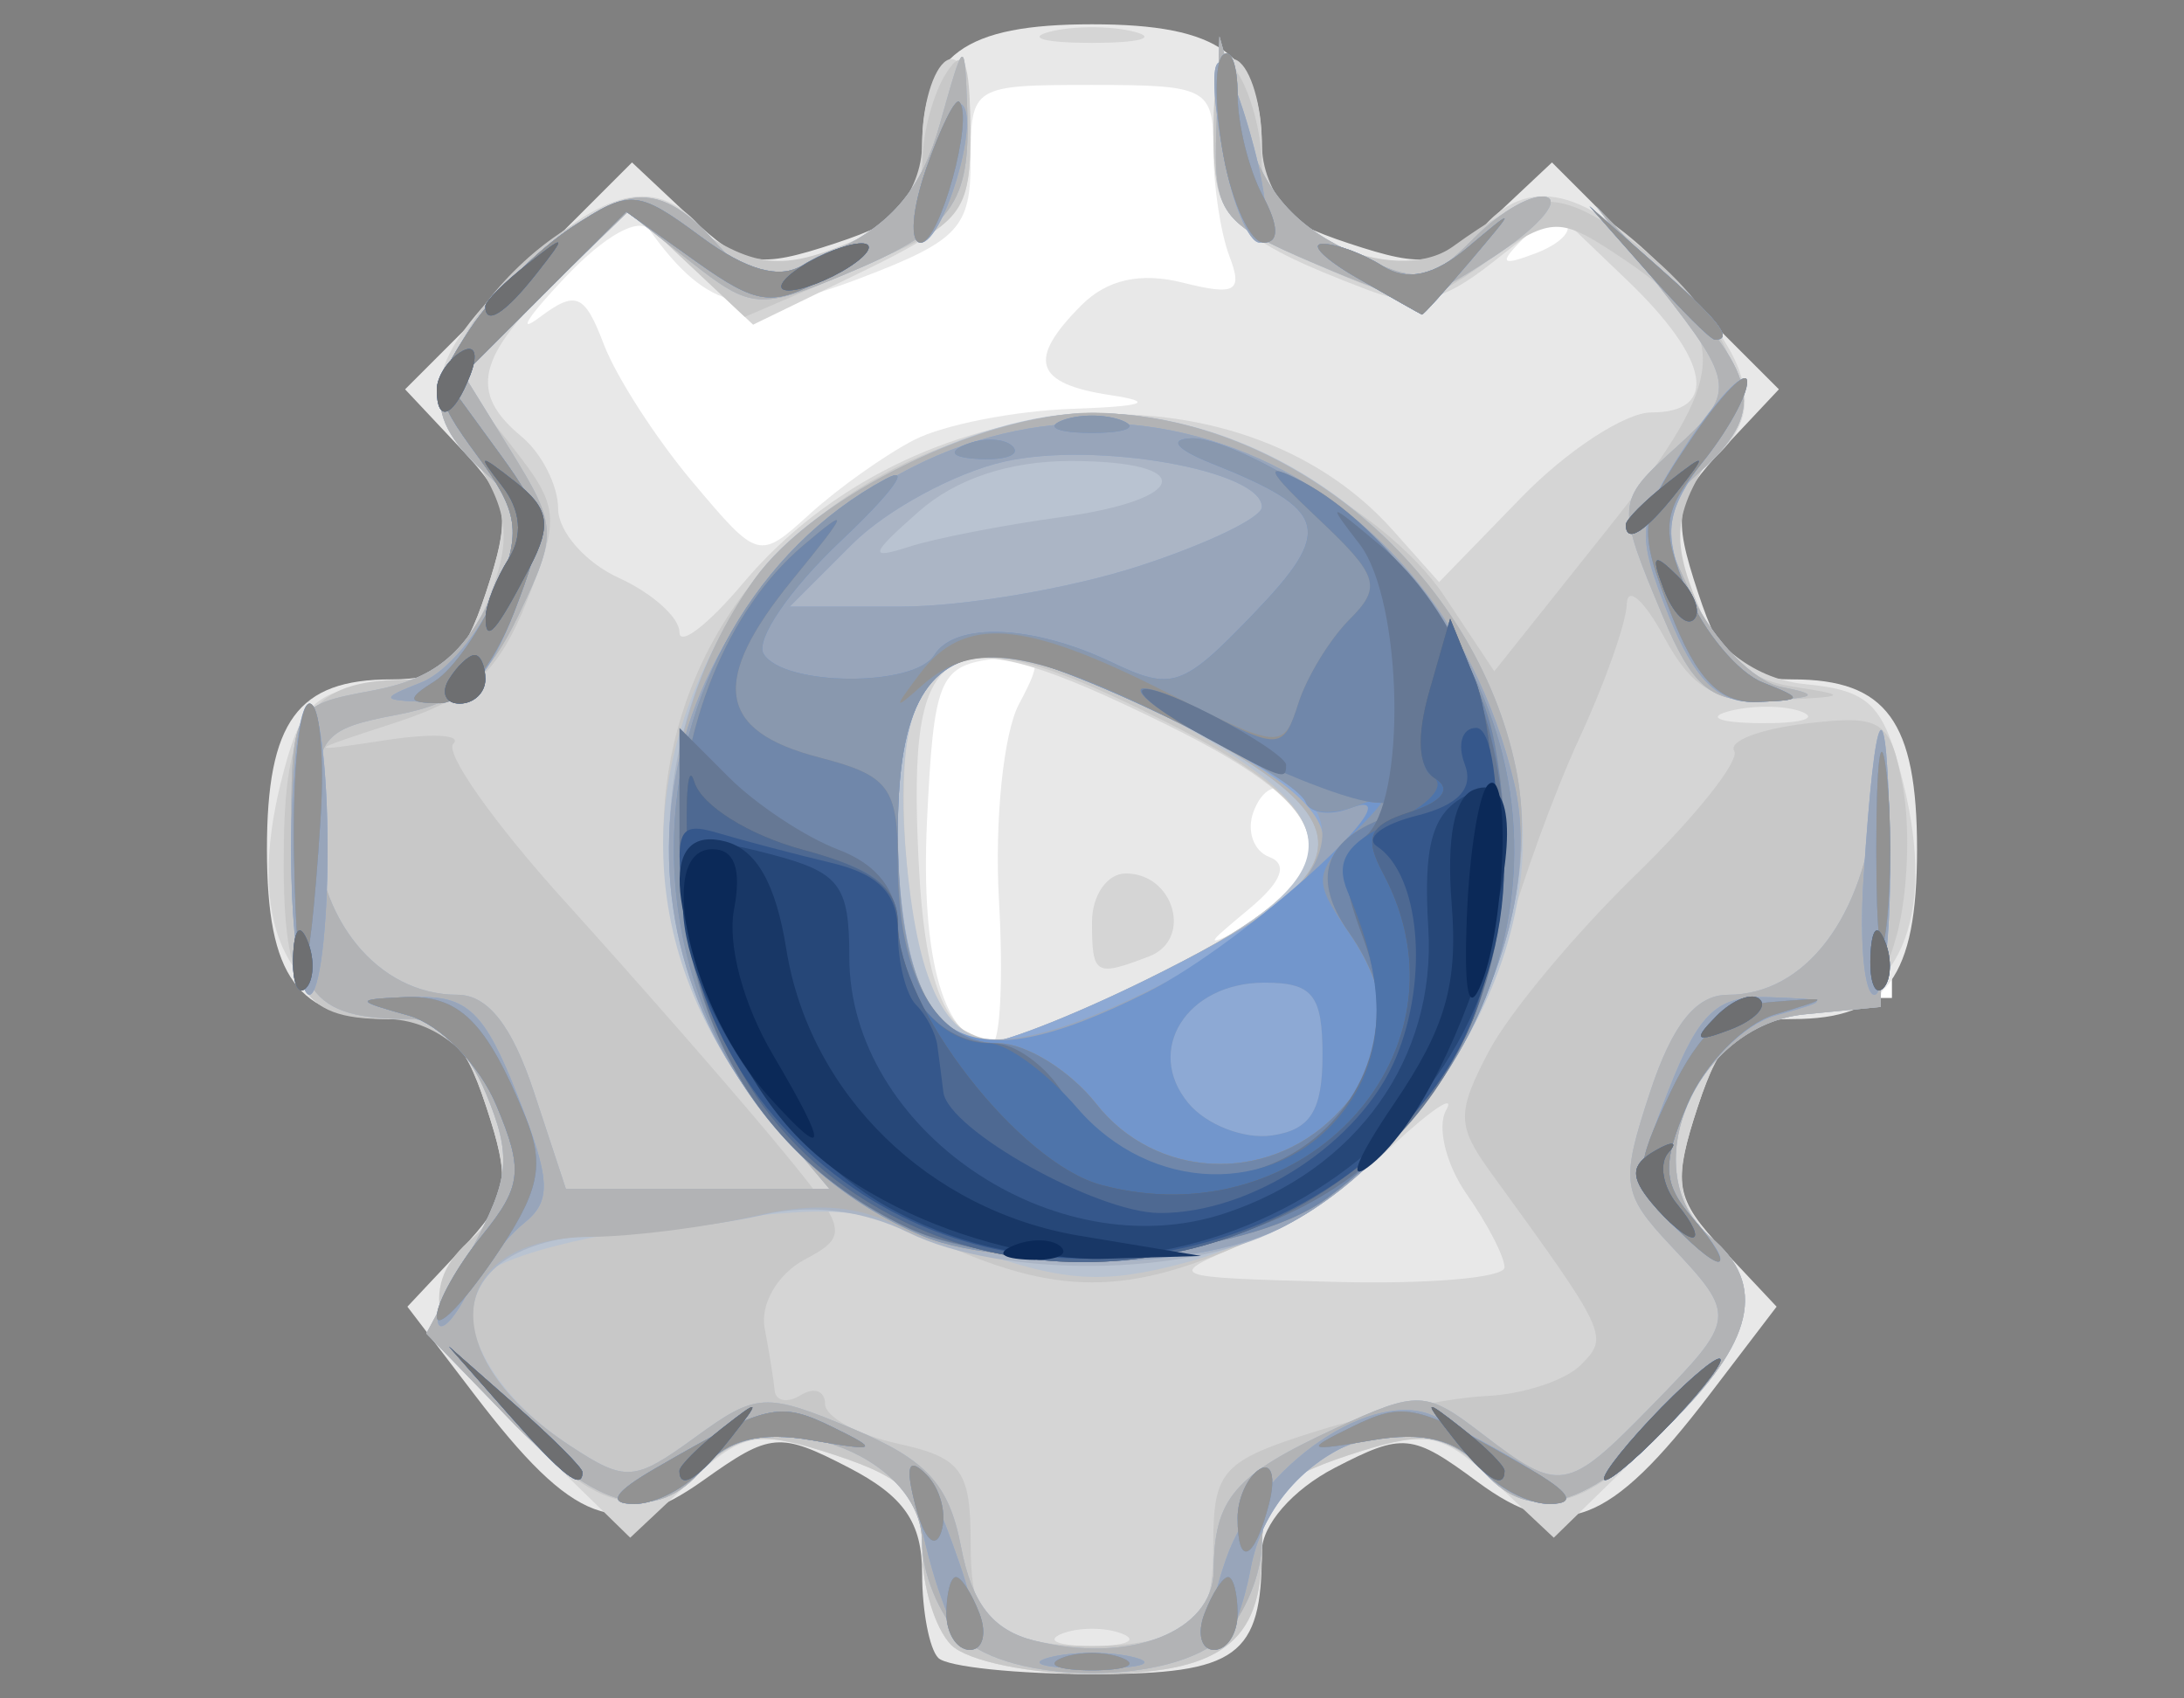 <?xml version="1.0" encoding="UTF-8" standalone="no"?>
<!-- Created with Inkscape (http://www.inkscape.org/) -->

<svg
   xmlns:dc="http://purl.org/dc/elements/1.1/"
   xmlns:cc="http://creativecommons.org/ns#"
   xmlns:rdf="http://www.w3.org/1999/02/22-rdf-syntax-ns#"
   xmlns:svg="http://www.w3.org/2000/svg"
   xmlns="http://www.w3.org/2000/svg"
   xmlns:sodipodi="http://sodipodi.sourceforge.net/DTD/sodipodi-0.dtd"
   xmlns:inkscape="http://www.inkscape.org/namespaces/inkscape"
   version="1.1"
   id="svg2"
   width="120"
   height="93.333"
   viewBox="0 0 120 93.333"
   sodipodi:docname="default.svg"
   inkscape:version="0.92.2 5c3e80d, 2017-08-06">
  <rect x="0" y="0" width="120" height="93.333" fill="#808080" stroke="none"/>
  <defs
     id="defs6" />
  <sodipodi:namedview
     pagecolor="#ffffff"
     bordercolor="#666666"
     borderopacity="1"
     objecttolerance="10"
     gridtolerance="10"
     guidetolerance="10"
     inkscape:pageopacity="0"
     inkscape:pageshadow="2"
     inkscape:window-width="1918"
     inkscape:window-height="1027"
     id="namedview4"
     showgrid="false"
     inkscape:pagecheckerboard="true"
     inkscape:zoom="2.275"
     inkscape:cx="60"
     inkscape:cy="46.666668"
     inkscape:window-x="0"
     inkscape:window-y="0"
     inkscape:window-maximized="1"
     inkscape:current-layer="svg2" />
  <path
     style="fill:#ffffff;fill-opacity:1;stroke-width:0.44"
     d="m 52.088,85.832 v -4.615 h -1.319 c -0.879,0 -1.319,-0.22 -1.319,-0.659 0,-0.44 -0.44,-0.659 -1.319,-0.659 -0.879,0 -1.319,-0.22 -1.319,-0.659 0,-0.44 -0.44,-0.659 -1.319,-0.659 -0.879,0 -1.319,-0.22 -1.319,-0.659 0,-0.498 -0.537,-0.659 -2.198,-0.659 -1.661,0 -2.198,0.161 -2.198,0.659 0,0.363 -0.297,0.659 -0.659,0.659 -0.363,0 -0.659,0.297 -0.659,0.659 0,0.363 -0.297,0.659 -0.659,0.659 -0.363,0 -0.659,0.297 -0.659,0.659 0,0.363 -0.297,0.659 -0.659,0.659 -0.363,0 -0.659,0.297 -0.659,0.659 0,0.44 -0.44,0.659 -1.319,0.659 -0.879,0 -1.319,-0.22 -1.319,-0.659 0,-0.363 -0.297,-0.659 -0.659,-0.659 -0.363,0 -0.659,-0.297 -0.659,-0.659 0,-0.363 -0.297,-0.659 -0.659,-0.659 -0.363,0 -0.659,-0.297 -0.659,-0.659 0,-0.363 -0.297,-0.659 -0.659,-0.659 -0.363,0 -0.659,-0.297 -0.659,-0.659 0,-0.363 -0.297,-0.659 -0.659,-0.659 -0.363,0 -0.659,-0.297 -0.659,-0.659 0,-0.363 -0.297,-0.659 -0.659,-0.659 -0.363,0 -0.659,-0.297 -0.659,-0.659 0,-0.363 -0.297,-0.659 -0.659,-0.659 -0.363,0 -0.659,-0.297 -0.659,-0.659 0,-0.363 -0.297,-0.659 -0.659,-0.659 -0.44,0 -0.659,-0.44 -0.659,-1.319 0,-0.879 0.22,-1.319 0.659,-1.319 0.363,0 0.659,-0.297 0.659,-0.659 0,-0.363 0.297,-0.659 0.659,-0.659 0.363,0 0.659,-0.297 0.659,-0.659 0,-0.363 0.297,-0.659 0.659,-0.659 0.363,0 0.659,-0.297 0.659,-0.659 0,-0.363 0.297,-0.659 0.659,-0.659 0.488,0 0.659,-0.513 0.659,-1.978 0,-1.465 -0.171,-1.978 -0.659,-1.978 -0.44,0 -0.659,-0.44 -0.659,-1.319 0,-0.879 -0.22,-1.319 -0.659,-1.319 -0.44,0 -0.659,-0.44 -0.659,-1.319 0,-0.879 -0.22,-1.319 -0.659,-1.319 -0.44,0 -0.659,-0.44 -0.659,-1.319 v -1.319 h -3.956 c -3.223,0 -3.956,-0.122 -3.956,-0.659 0,-0.363 -0.297,-0.659 -0.659,-0.659 -0.558,0 -0.659,-1.05 -0.659,-6.813 0,-5.763 0.102,-6.813 0.659,-6.813 0.363,0 0.659,-0.297 0.659,-0.659 0,-0.537 0.733,-0.659 3.956,-0.659 h 3.956 v -1.319 c 0,-0.879 0.22,-1.319 0.659,-1.319 0.44,0 0.659,-0.44 0.659,-1.319 0,-0.879 0.22,-1.319 0.659,-1.319 0.44,0 0.659,-0.44 0.659,-1.319 0,-0.879 0.22,-1.319 0.659,-1.319 0.488,0 0.659,-0.513 0.659,-1.978 0,-1.465 -0.171,-1.978 -0.659,-1.978 -0.363,0 -0.659,-0.297 -0.659,-0.659 0,-0.363 -0.297,-0.659 -0.659,-0.659 -0.363,0 -0.659,-0.297 -0.659,-0.659 0,-0.363 -0.297,-0.659 -0.659,-0.659 -0.363,0 -0.659,-0.297 -0.659,-0.659 0,-0.363 -0.297,-0.659 -0.659,-0.659 -0.44,0 -0.659,-0.44 -0.659,-1.319 0,-0.879 0.22,-1.319 0.659,-1.319 0.363,0 0.659,-0.297 0.659,-0.659 0,-0.363 0.297,-0.659 0.659,-0.659 0.363,0 0.659,-0.297 0.659,-0.659 0,-0.363 0.297,-0.659 0.659,-0.659 0.363,0 0.659,-0.297 0.659,-0.659 0,-0.363 0.297,-0.659 0.659,-0.659 0.363,0 0.659,-0.297 0.659,-0.659 0,-0.363 0.297,-0.659 0.659,-0.659 0.363,0 0.659,-0.297 0.659,-0.659 0,-0.363 0.297,-0.659 0.659,-0.659 0.363,0 0.659,-0.297 0.659,-0.659 0,-0.363 0.297,-0.659 0.659,-0.659 0.366,0 0.659,-0.391 0.659,-0.879 0,-0.684 0.293,-0.879 1.319,-0.879 1.026,0 1.319,0.195 1.319,0.879 0,0.488 0.293,0.879 0.659,0.879 0.363,0 0.659,0.297 0.659,0.659 0,0.363 0.297,0.659 0.659,0.659 0.363,0 0.659,0.297 0.659,0.659 0,0.363 0.297,0.659 0.659,0.659 0.363,0 0.659,0.297 0.659,0.659 0,0.498 0.537,0.659 2.198,0.659 1.661,0 2.198,-0.161 2.198,-0.659 0,-0.44 0.44,-0.659 1.319,-0.659 0.879,0 1.319,-0.22 1.319,-0.659 0,-0.44 0.44,-0.659 1.319,-0.659 0.879,0 1.319,-0.22 1.319,-0.659 0,-0.44 0.44,-0.659 1.319,-0.659 h 1.319 V 8.029 c 0,-3.419 0.12,-4.176 0.659,-4.176 0.363,0 0.659,-0.297 0.659,-0.659 0,-0.557 1.026,-0.659 6.593,-0.659 5.568,0 6.593,0.103 6.593,0.659 0,0.363 0.297,0.659 0.659,0.659 0.54,0 0.659,0.757 0.659,4.176 v 4.176 h 1.319 c 0.879,0 1.319,0.22 1.319,0.659 0,0.44 0.44,0.659 1.319,0.659 0.879,0 1.319,0.22 1.319,0.659 0,0.44 0.44,0.659 1.319,0.659 0.879,0 1.319,0.22 1.319,0.659 0,0.488 0.513,0.659 1.978,0.659 1.465,0 1.978,-0.171 1.978,-0.659 0,-0.366 0.391,-0.659 0.879,-0.659 0.488,0 0.879,-0.293 0.879,-0.659 0,-0.363 0.297,-0.659 0.659,-0.659 0.363,0 0.659,-0.297 0.659,-0.659 0,-0.363 0.297,-0.659 0.659,-0.659 0.366,0 0.659,-0.391 0.659,-0.879 0,-0.684 0.293,-0.879 1.319,-0.879 1.026,0 1.319,0.195 1.319,0.879 0,0.488 0.293,0.879 0.659,0.879 0.363,0 0.659,0.297 0.659,0.659 0,0.363 0.297,0.659 0.659,0.659 0.363,0 0.659,0.297 0.659,0.659 0,0.363 0.297,0.659 0.659,0.659 0.363,0 0.659,0.297 0.659,0.659 0,0.363 0.297,0.659 0.659,0.659 0.363,0 0.659,0.297 0.659,0.659 0,0.363 0.297,0.659 0.659,0.659 0.363,0 0.659,0.297 0.659,0.659 0,0.363 0.297,0.659 0.659,0.659 0.363,0 0.659,0.297 0.659,0.659 0,0.363 0.297,0.659 0.659,0.659 0.44,0 0.659,0.44 0.659,1.319 0,0.879 -0.22,1.319 -0.659,1.319 -0.363,0 -0.659,0.297 -0.659,0.659 0,0.363 -0.297,0.659 -0.659,0.659 -0.363,0 -0.659,0.297 -0.659,0.659 0,0.363 -0.297,0.659 -0.659,0.659 -0.363,0 -0.659,0.297 -0.659,0.659 0,0.363 -0.297,0.659 -0.659,0.659 -0.488,0 -0.659,0.513 -0.659,1.978 0,1.465 0.171,1.978 0.659,1.978 0.44,0 0.659,0.44 0.659,1.319 0,0.879 0.22,1.319 0.659,1.319 0.44,0 0.659,0.44 0.659,1.319 0,0.879 0.22,1.319 0.659,1.319 0.44,0 0.659,0.44 0.659,1.319 v 1.319 h 3.956 c 3.223,0 3.956,0.122 3.956,0.659 0,0.363 0.297,0.659 0.659,0.659 0.56,0 0.659,1.123 0.659,7.473 v 7.473 h -4.615 -4.615 v 1.319 c 0,0.879 -0.22,1.319 -0.659,1.319 -0.44,0 -0.659,0.44 -0.659,1.319 0,0.879 -0.22,1.319 -0.659,1.319 -0.44,0 -0.659,0.44 -0.659,1.319 0,0.879 -0.22,1.319 -0.659,1.319 -0.488,0 -0.659,0.513 -0.659,1.978 0,1.465 0.171,1.978 0.659,1.978 0.363,0 0.659,0.297 0.659,0.659 0,0.363 0.297,0.659 0.659,0.659 0.363,0 0.659,0.297 0.659,0.659 0,0.363 0.297,0.659 0.659,0.659 0.363,0 0.659,0.297 0.659,0.659 0,0.363 0.297,0.659 0.659,0.659 0.44,0 0.659,0.44 0.659,1.319 0,0.879 -0.22,1.319 -0.659,1.319 -0.363,0 -0.659,0.297 -0.659,0.659 0,0.363 -0.297,0.659 -0.659,0.659 -0.363,0 -0.659,0.297 -0.659,0.659 0,0.363 -0.297,0.659 -0.659,0.659 -0.363,0 -0.659,0.297 -0.659,0.659 0,0.363 -0.297,0.659 -0.659,0.659 -0.363,0 -0.659,0.297 -0.659,0.659 0,0.363 -0.297,0.659 -0.659,0.659 -0.363,0 -0.659,0.297 -0.659,0.659 0,0.363 -0.297,0.659 -0.659,0.659 -0.363,0 -0.659,0.297 -0.659,0.659 0,0.363 -0.297,0.659 -0.659,0.659 -0.363,0 -0.659,0.297 -0.659,0.659 0,0.44 -0.44,0.659 -1.319,0.659 -0.879,0 -1.319,-0.22 -1.319,-0.659 0,-0.363 -0.297,-0.659 -0.659,-0.659 -0.363,0 -0.659,-0.297 -0.659,-0.659 0,-0.363 -0.297,-0.659 -0.659,-0.659 -0.363,0 -0.659,-0.297 -0.659,-0.659 0,-0.366 -0.391,-0.659 -0.879,-0.659 -0.488,0 -0.879,-0.293 -0.879,-0.659 0,-0.488 -0.513,-0.659 -1.978,-0.659 -1.465,0 -1.978,0.171 -1.978,0.659 0,0.44 -0.44,0.659 -1.319,0.659 -0.879,0 -1.319,0.22 -1.319,0.659 0,0.44 -0.44,0.659 -1.319,0.659 -0.879,0 -1.319,0.22 -1.319,0.659 0,0.44 -0.44,0.659 -1.319,0.659 h -1.319 v 4.615 4.615 H 60 52.088 Z"
     id="path12"
     inkscape:connector-curvature="0" />
  <g
     id="g14">
    <path
       style="fill:#e8e8e8;stroke-width:1.333"
       d="m 51.556,91.111 c -0.489,-0.489 -0.889,-2.573 -0.889,-4.632 0,-2.82 -0.998,-4.259 -4.046,-5.836 -3.796,-1.963 -4.288,-1.92 -7.965,0.698 -4.7,3.347 -7.145,2.432 -12.59,-4.707 l -3.682,-4.827 2.945,-3.135 c 2.647,-2.818 2.786,-3.617 1.372,-7.903 -1.292,-3.916 -2.223,-4.768 -5.204,-4.768 -5.146,0 -6.83,-2.301 -6.83,-9.333 0,-7.032 1.684,-9.333 6.83,-9.333 2.981,0 3.911,-0.852 5.204,-4.768 1.42,-4.301 1.279,-5.082 -1.435,-7.971 l -3.008,-3.202 6.234,-6.234 6.234,-6.234 3.202,3.008 c 2.889,2.714 3.669,2.854 7.971,1.435 3.916,-1.292 4.768,-2.223 4.768,-5.204 0,-5.146 2.301,-6.83 9.333,-6.83 7.032,0 9.333,1.684 9.333,6.83 0,2.981 0.852,3.911 4.768,5.204 4.301,1.42 5.082,1.279 7.971,-1.435 l 3.202,-3.008 6.234,6.234 6.234,6.234 -3.008,3.202 c -2.714,2.889 -2.854,3.669 -1.435,7.971 1.292,3.916 2.223,4.768 5.204,4.768 5.146,0 6.83,2.301 6.83,9.333 0,7.032 -1.684,9.333 -6.83,9.333 -2.981,0 -3.911,0.852 -5.204,4.768 -1.415,4.286 -1.276,5.085 1.372,7.903 l 2.945,3.135 -3.682,4.827 c -5.509,7.222 -8.137,8.211 -12.757,4.795 -3.594,-2.657 -4.088,-2.705 -7.84,-0.765 -2.31,1.195 -4.005,3.138 -4.005,4.594 0,5.769 -1.335,6.741 -9.254,6.741 -4.199,0 -8.035,-0.4 -8.524,-0.889 z m 3.332,-41.653 c -0.246,-4.343 0.25,-9.18 1.104,-10.775 1.401,-2.618 1.252,-2.853 -1.554,-2.455 -2.826,0.4 -3.14,1.196 -3.504,8.889 -0.362,7.65 0.968,12.212 3.563,12.219 0.46,0.001 0.636,-3.544 0.391,-7.878 z M 72,46.698 c 0,-3.199 -2.144,-4.65 -3.119,-2.11 -0.402,1.048 -0.015,2.176 0.86,2.506 1.049,0.395 0.683,1.359 -1.075,2.826 -2.62,2.188 -2.614,2.201 0.333,0.773 1.65,-0.8 3,-2.597 3,-3.995 z M 50.246,24.167 c 1.602,-0.825 5.502,-1.59 8.667,-1.7 3.971,-0.138 4.618,-0.372 2.088,-0.755 -4.171,-0.632 -4.585,-1.936 -1.57,-4.951 1.401,-1.401 3.243,-1.809 5.553,-1.229 2.899,0.728 3.313,0.495 2.57,-1.441 -0.487,-1.27 -0.886,-3.91 -0.886,-5.866 0,-3.38 -0.332,-3.558 -6.667,-3.558 -6.573,0 -6.667,0.058 -6.667,4.152 0,3.697 -0.662,4.405 -6.044,6.46 -6.141,2.345 -8.379,1.84 -11.582,-2.612 -0.568,-0.79 -2.47,0.264 -4.667,2.586 -2.039,2.155 -2.668,3.14 -1.397,2.188 2.002,-1.499 2.475,-1.3 3.536,1.489 0.673,1.771 2.862,5.167 4.864,7.546 3.62,4.302 3.656,4.311 6.464,1.758 1.554,-1.412 4.135,-3.243 5.737,-4.068 z M 86.035,12.258 c -0.411,-0.411 -1.486,-8.45e-4 -2.391,0.91 -1.307,1.317 -1.154,1.47 0.746,0.746 1.315,-0.501 2.055,-1.246 1.644,-1.657 z"
       id="path54"
       inkscape:connector-curvature="0" />
    <path
       style="fill:#d5d5d5;stroke-width:1.333"
       d="m 52.267,90.4 c -0.88,-0.88 -1.6,-3.233 -1.6,-5.23 0,-2.981 -0.852,-3.911 -4.768,-5.204 -4.312,-1.423 -5.08,-1.281 -8.02,1.481 l -3.252,3.055 -5.313,-5.188 c -5.805,-5.668 -6.42,-7.882 -3.182,-11.459 1.779,-1.966 1.877,-3.125 0.589,-7.026 -1.278,-3.873 -2.266,-4.742 -5.774,-5.084 -5.317,-0.518 -7.369,-5.239 -5.524,-12.708 1.08,-4.373 1.805,-5.092 5.5,-5.449 3.536,-0.342 4.517,-1.203 5.798,-5.084 1.287,-3.901 1.19,-5.06 -0.589,-7.026 -3.138,-3.468 -2.638,-5.797 2.266,-10.55 4.826,-4.678 7.733,-5.318 10.27,-2.262 3.496,4.213 12,0.81 12,-4.802 0,-2.039 0.6,-4.078 1.333,-4.531 0.794,-0.491 1.333,1.103 1.333,3.939 0,4.321 -0.554,5.032 -5.977,7.666 l -5.977,2.904 -3.366,-3.162 -3.366,-3.162 -3.991,3.824 c -4.47,4.283 -4.918,6.229 -1.991,8.658 1.1,0.913 2,2.69 2,3.949 0,1.259 1.5,2.973 3.333,3.808 1.833,0.835 3.333,2.178 3.333,2.983 0,0.805 1.575,-0.408 3.501,-2.697 9.299,-11.052 27.146,-12.501 35.702,-2.899 l 2.536,2.846 4.528,-4.662 c 2.49,-2.564 5.699,-4.662 7.131,-4.662 3.736,0 3.209,-2.92 -1.31,-7.249 l -3.912,-3.748 -3.514,2.764 c -2.777,2.184 -4.212,2.498 -6.844,1.498 -7.411,-2.818 -8.484,-3.921 -8.484,-8.723 0,-2.793 0.541,-4.364 1.333,-3.874 0.733,0.453 1.333,2.492 1.333,4.531 0,5.612 8.504,9.015 12,4.802 2.588,-3.118 5.771,-2.385 10.405,2.397 4.678,4.826 5.318,7.733 2.262,10.27 -4.302,3.571 -0.879,11.672 5.182,12.262 3.576,0.348 4.324,1.103 5.396,5.442 1.845,7.469 -0.207,12.19 -5.524,12.708 -3.508,0.342 -4.496,1.211 -5.774,5.084 -1.287,3.901 -1.19,5.06 0.589,7.026 3.237,3.577 2.623,5.79 -3.182,11.459 l -5.313,5.188 -3.252,-3.055 c -2.94,-2.762 -3.708,-2.904 -8.02,-1.481 -3.916,1.292 -4.768,2.223 -4.768,5.204 0,5.146 -2.301,6.83 -9.333,6.83 -3.373,0 -6.853,-0.72 -7.733,-1.6 z m 9.4,-0.616 C 60.75,89.414 59.25,89.414 58.333,89.784 57.417,90.154 58.167,90.456 60,90.456 c 1.833,0 2.583,-0.303 1.667,-0.673 z m 21,-20.14 c 0,-0.578 -0.935,-2.385 -2.077,-4.016 -1.142,-1.631 -1.65,-3.715 -1.127,-4.63 0.523,-0.915 -0.793,-0.047 -2.923,1.929 -2.13,1.976 -5.84,4.419 -8.244,5.429 -4.324,1.816 -4.27,1.839 5,2.088 5.154,0.138 9.372,-0.221 9.372,-0.799 z M 64.123,53.271 C 74.577,47.994 74.55,44.961 64,39.775 51.672,33.713 49.857,34.725 50.473,47.315 c 0.353,7.219 1.595,9.939 4.565,9.998 0.571,0.011 4.659,-1.807 9.085,-4.041 z M 60,50.667 c 0,-1.467 0.836,-2.667 1.857,-2.667 2.666,0 3.689,3.633 1.283,4.556 C 60.174,53.694 60,53.589 60,50.667 Z m 39.025,-11.541 c -0.903,-0.365 -2.703,-0.387 -4,-0.049 -1.297,0.338 -0.559,0.637 1.641,0.664 2.2,0.027 3.261,-0.249 2.359,-0.615 z M 57.667,1.748 C 58.95,1.412 61.05,1.412 62.333,1.748 63.617,2.083 62.567,2.357 60,2.357 c -2.567,0 -3.617,-0.274 -2.333,-0.61 z"
       id="path52"
       inkscape:connector-curvature="0" />
    <path
       style="fill:#c8c8c8;stroke-width:1.333"
       d="m 52.267,90.4 c -0.88,-0.88 -1.6,-3.233 -1.6,-5.23 0,-2.978 -0.853,-3.911 -4.75,-5.198 -3.99,-1.317 -5.127,-1.227 -7.105,0.563 C 35.344,83.674 33.015,83.174 28.262,78.27 23.584,73.443 22.943,70.537 26,68 c 4.213,-3.496 0.81,-12 -4.802,-12 -4.742,0 -5.722,-1.709 -5.6,-9.772 0.104,-6.869 1.562,-8.838 6.574,-8.874 1.882,-0.014 3.393,-1.359 4.485,-3.996 1.648,-3.977 1.41,-5.437 -1.557,-9.556 -3.215,-4.464 7.57,-15.249 12.034,-12.034 4.119,2.966 5.579,3.204 9.556,1.557 2.637,-1.092 3.983,-2.603 3.996,-4.485 C 50.698,7.277 51.289,5.1 52,4 c 0.96,-1.486 1.298,-0.702 1.313,3.047 0.019,4.743 -0.354,5.208 -6.184,7.707 l -6.205,2.66 -3.169,-2.977 -3.169,-2.977 -4.684,4.684 -4.684,4.684 2.852,3.625 c 2.677,3.403 2.731,3.929 0.875,8.587 -1.547,3.884 -3.095,5.326 -7.127,6.642 -5.118,1.67 -5.122,1.676 -0.581,0.986 2.513,-0.382 4.165,-0.291 3.671,0.203 -0.494,0.494 2.25,4.376 6.097,8.626 3.847,4.251 8.979,10.113 11.404,13.028 4.225,5.079 4.3,5.359 1.782,6.706 -1.465,0.784 -2.428,2.444 -2.178,3.754 0.247,1.292 0.495,2.834 0.551,3.427 0.056,0.593 0.702,0.708 1.435,0.255 0.733,-0.453 1.333,-0.236 1.333,0.482 0,0.718 1.8,1.701 4,2.185 3.488,0.766 4,1.459 4,5.414 0,3.726 0.595,4.685 3.333,5.372 1.833,0.46 4.833,0.46 6.667,0 2.719,-0.682 3.333,-1.653 3.333,-5.267 0,-4.045 0.493,-4.584 5.667,-6.204 3.117,-0.975 7.311,-1.844 9.32,-1.931 2.009,-0.086 4.348,-0.853 5.198,-1.702 1.57,-1.57 1.505,-1.709 -4.932,-10.573 -1.873,-2.579 -1.885,-3.299 -0.116,-6.667 1.091,-2.076 4.706,-6.425 8.033,-9.663 3.327,-3.238 5.78,-6.323 5.451,-6.855 -0.329,-0.532 1.454,-1.207 3.962,-1.5 4.185,-0.489 4.622,-0.199 5.309,3.522 0.412,2.23 0.266,5.854 -0.325,8.054 -0.856,3.189 -1.898,4.082 -5.138,4.404 C 93.116,56.332 89.739,64.463 94,68 c 3.118,2.588 2.385,5.771 -2.397,10.405 -4.944,4.792 -7.007,5.214 -10.415,2.131 -1.978,-1.79 -3.115,-1.88 -7.105,-0.563 -3.898,1.286 -4.75,2.219 -4.75,5.198 0,5.146 -2.301,6.83 -9.333,6.83 -3.373,0 -6.853,-0.72 -7.733,-1.6 z M 51.333,68.147 C 32.453,59.433 31.268,34.773 49.293,25.667 c 3.266,-1.65 8.084,-3 10.707,-3 6.365,0 16.001,5.03 19.374,10.112 l 2.729,4.112 6.275,-7.879 c 6.844,-8.594 6.886,-10.812 0.287,-15.135 -3.009,-1.972 -3.506,-1.937 -6.953,0.487 -3.626,2.55 -3.844,2.554 -9.379,0.178 C 67.083,12.288 66.668,11.738 66.687,7.055 66.702,3.3 67.04,2.514 68,4 c 0.711,1.1 1.302,3.277 1.313,4.838 0.027,3.777 7.292,7.035 10.511,4.714 4.169,-3.006 5.551,-3.165 8.834,-1.013 5.281,3.46 8.142,8.623 6.241,11.263 -2.96,4.11 -3.205,5.576 -1.588,9.48 1.087,2.625 2.772,4.078 5.152,4.443 3.165,0.486 3.086,0.564 -0.754,0.743 -3.416,0.159 -4.696,-0.547 -6.28,-3.467 -1.094,-2.017 -2.013,-2.832 -2.043,-1.813 -0.029,1.02 -1.193,4.32 -2.587,7.333 -1.393,3.014 -3.209,8.002 -4.036,11.086 -1.932,7.209 -7.237,13.462 -14.043,16.554 -6.796,3.087 -10.676,3.084 -17.388,-0.014 z M 64.123,53.271 c 10.437,-5.269 10.423,-8.312 -0.065,-13.602 -8.244,-4.158 -11.029,-4.516 -13.354,-1.715 -2.066,2.489 -0.831,16.718 1.583,18.25 2.545,1.615 3.092,1.479 11.835,-2.934 z"
       id="path50"
       inkscape:connector-curvature="0" />
    <path
       style="fill:#b9c3d1;stroke-width:1.333"
       d="m 52.762,89.905 c -1.152,-1.152 -2.095,-3.456 -2.095,-5.119 0,-4.968 -8.791,-7.986 -12,-4.119 -2.626,3.164 -5.788,2.367 -10.693,-2.694 l -4.55,-4.694 2.471,-4.588 c 2.125,-3.945 2.236,-5.156 0.793,-8.639 -0.989,-2.387 -2.662,-4.051 -4.074,-4.051 C 16.958,56 16,54.636 16,46.584 c 0,-7.791 0.004,-7.798 4.473,-8.636 3.35,-0.628 5.003,-1.95 6.583,-5.263 1.983,-4.159 1.955,-4.564 -0.473,-6.761 C 22.938,22.625 23.345,20.389 28.533,15.2 33.722,10.011 35.959,9.604 39.257,13.249 c 2.185,2.415 2.62,2.448 6.675,0.514 3.112,-1.484 4.723,-3.438 5.701,-6.916 1.354,-4.816 1.364,-4.821 1.511,-0.847 0.194,5.247 -0.828,6.625 -6.75,9.09 -4.655,1.938 -5.14,1.898 -8.427,-0.687 l -3.488,-2.744 -4.54,4.4 -4.54,4.4 2.669,4.318 c 2.546,4.119 2.566,4.534 0.44,8.992 -1.7,3.566 -3.289,4.873 -6.702,5.513 -4.126,0.774 -4.473,1.225 -4.473,5.816 0,5.367 3.426,9.569 7.802,9.569 1.662,0 2.998,1.697 4.198,5.333 l 1.76,5.333 h 7.238 7.238 L 42.233,61.367 C 35.095,52.883 34.523,42.584 40.668,33.162 44.326,27.553 53.418,22.653 60.088,22.696 c 11.081,0.071 21.25,8.951 23.315,20.362 1.941,10.722 -6.715,23.218 -18.23,26.319 -4.506,1.213 -6.668,1.085 -11.684,-0.693 -7.251,-2.57 -6.567,-2.519 -17.149,-1.28 -4.58,0.536 -8.972,1.751 -9.759,2.7 -1.845,2.223 0.301,6.435 4.769,9.363 3.03,1.985 3.505,1.952 6.837,-0.475 3.386,-2.467 3.858,-2.492 8.685,-0.467 4.044,1.697 5.277,3.045 5.934,6.487 0.593,3.108 1.736,4.573 4.012,5.145 5.248,1.317 9.847,-0.476 9.87,-3.849 0.027,-3.978 1.113,-5.241 6.731,-7.834 4.488,-2.072 4.931,-2.055 8,0.304 4.288,3.296 4.676,3.234 9.294,-1.49 4.725,-4.834 4.739,-4.948 1.07,-8.853 -2.673,-2.846 -2.756,-3.463 -1.12,-8.419 1.228,-3.722 2.528,-5.348 4.274,-5.348 4.258,0 7.507,-4.28 8.108,-10.68 0.367,-3.907 0.515,-2.976 0.426,2.68 l -0.136,8.667 -4.152,0.404 C 93.121,56.328 89.698,64.429 94,68 c 3.118,2.588 2.385,5.771 -2.397,10.405 -4.826,4.678 -7.733,5.318 -10.27,2.262 -3.209,-3.867 -12,-0.85 -12,4.119 0,1.663 -0.943,3.967 -2.095,5.119 -2.723,2.723 -11.753,2.723 -14.476,0 z m 11.361,-36.633 c 10.219,-5.158 10.342,-8.231 0.544,-13.574 -12.025,-6.558 -16.043,-4.442 -14.839,7.817 0.672,6.848 2.21,9.739 5.21,9.798 0.571,0.011 4.659,-1.807 9.085,-4.041 z M 91.351,33.837 C 88.792,27.713 88.803,27.56 92,24.667 c 3.411,-3.087 3.367,-3.571 -0.818,-8.898 l -3.485,-4.436 4.151,4.354 c 4.824,5.06 5.124,7.019 1.569,10.236 -2.436,2.204 -2.461,2.592 -0.45,6.809 1.173,2.459 3.385,4.719 4.916,5.021 2.138,0.422 1.938,0.592 -0.865,0.731 -3.005,0.15 -4.005,-0.67 -5.667,-4.648 z M 72.262,14.486 C 67.031,12.264 66.678,11.78 66.835,7.055 l 0.168,-5.055 1.363,4.847 c 0.972,3.459 2.59,5.432 5.645,6.89 4.01,1.912 4.456,1.869 6.997,-0.671 1.493,-1.493 3.295,-2.493 4.004,-2.223 0.71,0.27 -0.61,1.735 -2.932,3.255 -4.128,2.703 -4.348,2.711 -9.818,0.388 z"
       id="path48"
       inkscape:connector-curvature="0" />
    <path
       style="fill:#abb5c5;stroke-width:1.333"
       d="m 52.762,89.905 c -1.152,-1.152 -2.095,-3.456 -2.095,-5.119 0,-4.968 -8.791,-7.986 -12,-4.119 -2.626,3.164 -5.788,2.367 -10.693,-2.694 l -4.55,-4.694 2.471,-4.588 c 2.125,-3.945 2.236,-5.156 0.793,-8.639 -0.989,-2.387 -2.662,-4.051 -4.074,-4.051 C 16.958,56 16,54.636 16,46.584 c 0,-7.791 0.004,-7.798 4.473,-8.636 3.35,-0.628 5.003,-1.95 6.583,-5.263 1.983,-4.159 1.955,-4.564 -0.473,-6.761 C 22.938,22.625 23.345,20.389 28.533,15.2 33.722,10.011 35.959,9.604 39.257,13.249 c 2.185,2.415 2.62,2.448 6.675,0.514 3.112,-1.484 4.723,-3.438 5.701,-6.916 1.354,-4.816 1.364,-4.821 1.511,-0.847 0.194,5.247 -0.828,6.625 -6.75,9.09 -4.655,1.938 -5.14,1.898 -8.427,-0.687 l -3.488,-2.744 -4.54,4.4 -4.54,4.4 2.669,4.318 c 2.546,4.119 2.566,4.534 0.44,8.992 -1.7,3.566 -3.289,4.873 -6.702,5.513 -4.126,0.774 -4.473,1.225 -4.473,5.816 0,5.367 3.426,9.569 7.802,9.569 1.662,0 2.998,1.697 4.198,5.333 l 1.76,5.333 h 7.238 7.238 L 42.154,61.273 c -6.926,-8.231 -7.202,-20.311 -0.673,-29.479 3.22,-4.521 12.657,-9.135 18.607,-9.097 10.698,0.068 20.978,8.718 23.205,19.526 1.849,8.972 -4.213,20.761 -13.016,25.313 -5.08,2.627 -15.227,2.722 -20.379,0.191 C 47.419,66.508 44.544,66.152 42,66.748 c -2.2,0.515 -6.177,1.008 -8.837,1.095 -8.756,0.286 -9.717,6.446 -1.813,11.624 3.03,1.985 3.505,1.952 6.837,-0.475 3.386,-2.467 3.858,-2.492 8.685,-0.467 4.044,1.697 5.277,3.045 5.934,6.487 0.593,3.108 1.736,4.573 4.012,5.145 5.248,1.317 9.847,-0.476 9.87,-3.849 0.027,-3.978 1.113,-5.241 6.731,-7.834 4.488,-2.072 4.931,-2.055 8,0.304 4.288,3.296 4.676,3.234 9.294,-1.49 4.725,-4.834 4.739,-4.948 1.07,-8.853 -2.673,-2.846 -2.756,-3.463 -1.12,-8.419 1.228,-3.722 2.528,-5.348 4.274,-5.348 4.258,0 7.507,-4.28 8.108,-10.68 0.367,-3.907 0.515,-2.976 0.426,2.68 l -0.136,8.667 -4.152,0.404 C 93.121,56.328 89.698,64.429 94,68 c 3.118,2.588 2.385,5.771 -2.397,10.405 -4.826,4.678 -7.733,5.318 -10.27,2.262 -3.209,-3.867 -12,-0.85 -12,4.119 0,1.663 -0.943,3.967 -2.095,5.119 -2.723,2.723 -11.753,2.723 -14.476,0 z M 63.87,53.399 C 75.483,47.537 75.341,44.999 63.053,38.822 52.924,33.73 49.333,35.527 49.333,45.688 c 0,7.281 1.781,11.646 4.752,11.646 1.095,0 5.498,-1.771 9.785,-3.934 z M 58.273,28.423 c 7.144,-0.979 7.514,-3.089 0.541,-3.089 -3.359,0 -6.294,0.979 -8.333,2.778 -2.687,2.372 -2.766,2.655 -0.541,1.937 1.434,-0.463 5.184,-1.194 8.333,-1.626 z m 33.078,5.415 C 88.792,27.713 88.803,27.56 92,24.667 c 3.411,-3.087 3.367,-3.571 -0.818,-8.898 l -3.485,-4.436 4.151,4.354 c 4.824,5.06 5.124,7.019 1.569,10.236 -2.436,2.204 -2.461,2.592 -0.45,6.809 1.173,2.459 3.385,4.719 4.916,5.021 2.138,0.422 1.938,0.592 -0.865,0.731 -3.005,0.15 -4.005,-0.67 -5.667,-4.648 z M 72.262,14.486 C 67.031,12.264 66.678,11.78 66.835,7.055 l 0.168,-5.055 1.363,4.847 c 0.972,3.459 2.59,5.432 5.645,6.89 4.01,1.912 4.456,1.869 6.997,-0.671 1.493,-1.493 3.295,-2.493 4.004,-2.223 0.71,0.27 -0.61,1.735 -2.932,3.255 -4.128,2.703 -4.348,2.711 -9.818,0.388 z"
       id="path46"
       inkscape:connector-curvature="0" />
    <path
       style="fill:#b2b3b5;stroke-width:1.333"
       d="m 52.762,89.905 c -1.152,-1.152 -2.095,-3.456 -2.095,-5.119 0,-4.968 -8.791,-7.986 -12,-4.119 -2.626,3.164 -5.788,2.367 -10.693,-2.694 l -4.55,-4.694 2.471,-4.588 c 2.125,-3.945 2.236,-5.156 0.793,-8.639 -0.989,-2.387 -2.662,-4.051 -4.074,-4.051 C 16.958,56 16,54.636 16,46.584 c 0,-7.791 0.004,-7.798 4.473,-8.636 3.35,-0.628 5.003,-1.95 6.583,-5.263 1.983,-4.159 1.955,-4.564 -0.473,-6.761 C 22.938,22.625 23.345,20.389 28.533,15.2 33.722,10.011 35.959,9.604 39.257,13.249 c 2.185,2.415 2.62,2.448 6.675,0.514 3.112,-1.484 4.723,-3.438 5.701,-6.916 1.354,-4.816 1.364,-4.821 1.511,-0.847 0.194,5.247 -0.828,6.625 -6.75,9.09 -4.655,1.938 -5.14,1.898 -8.427,-0.687 l -3.488,-2.744 -4.54,4.4 -4.54,4.4 2.669,4.318 c 2.546,4.119 2.566,4.534 0.44,8.992 -1.7,3.566 -3.289,4.873 -6.702,5.513 -4.126,0.774 -4.473,1.225 -4.473,5.816 0,5.367 3.426,9.569 7.802,9.569 1.662,0 2.998,1.697 4.198,5.333 l 1.76,5.333 h 7.238 7.238 l -3.401,-4.041 c -6.75,-8.022 -7.081,-20.522 -0.777,-29.375 3.297,-4.63 12.683,-9.259 18.695,-9.221 10.698,0.068 20.978,8.718 23.205,19.526 1.821,8.835 -4.207,20.758 -12.719,25.159 -4.67,2.415 -16.809,2.466 -21.099,0.089 -2.223,-1.232 -4.652,-1.43 -8,-0.651 -2.644,0.615 -6.685,1.132 -8.978,1.15 -8.121,0.062 -8.764,6.507 -1.147,11.499 3.03,1.985 3.505,1.952 6.837,-0.475 3.386,-2.467 3.858,-2.492 8.685,-0.467 4.044,1.697 5.277,3.045 5.934,6.487 0.593,3.108 1.736,4.573 4.012,5.145 5.248,1.317 9.847,-0.476 9.87,-3.849 0.027,-3.978 1.113,-5.241 6.731,-7.834 4.488,-2.072 4.931,-2.055 8,0.304 4.288,3.296 4.676,3.234 9.294,-1.49 4.725,-4.834 4.739,-4.948 1.07,-8.853 -2.673,-2.846 -2.756,-3.463 -1.12,-8.419 1.228,-3.722 2.528,-5.348 4.274,-5.348 4.258,0 7.507,-4.28 8.108,-10.68 0.367,-3.907 0.515,-2.976 0.426,2.68 l -0.136,8.667 -4.152,0.404 C 93.121,56.328 89.698,64.429 94,68 c 3.118,2.588 2.385,5.771 -2.397,10.405 -4.826,4.678 -7.733,5.318 -10.27,2.262 -3.209,-3.867 -12,-0.85 -12,4.119 0,1.663 -0.943,3.967 -2.095,5.119 -2.723,2.723 -11.753,2.723 -14.476,0 z M 63.87,53.399 C 75.483,47.537 75.341,44.999 63.053,38.822 52.924,33.73 49.333,35.527 49.333,45.688 c 0,7.281 1.781,11.646 4.752,11.646 1.095,0 5.498,-1.771 9.785,-3.934 z m -1.357,-22.268 c 3.751,-1.211 6.82,-2.683 6.82,-3.271 0,-2.014 -9.132,-3.625 -14.144,-2.494 -2.718,0.613 -6.484,2.657 -8.369,4.541 l -3.426,3.426 h 6.15 c 3.382,0 9.219,-0.991 12.97,-2.203 z m 28.838,2.706 C 88.792,27.713 88.803,27.56 92,24.667 c 3.411,-3.087 3.367,-3.571 -0.818,-8.898 l -3.485,-4.436 4.151,4.354 c 4.824,5.06 5.124,7.019 1.569,10.236 -2.436,2.204 -2.461,2.592 -0.45,6.809 1.173,2.459 3.385,4.719 4.916,5.021 2.138,0.422 1.938,0.592 -0.865,0.731 -3.005,0.15 -4.005,-0.67 -5.667,-4.648 z M 72.262,14.486 C 67.031,12.264 66.678,11.78 66.835,7.055 l 0.168,-5.055 1.363,4.847 c 0.972,3.459 2.59,5.432 5.645,6.89 4.01,1.912 4.456,1.869 6.997,-0.671 1.493,-1.493 3.295,-2.493 4.004,-2.223 0.71,0.27 -0.61,1.735 -2.932,3.255 -4.128,2.703 -4.348,2.711 -9.818,0.388 z"
       id="path44"
       inkscape:connector-curvature="0" />
    <path
       style="fill:#8da9d4;stroke-width:1.333"
       d="m 57.667,91.081 c 1.283,-0.335 3.383,-0.335 4.667,0 1.283,0.335 0.233,0.61 -2.333,0.61 -2.567,0 -3.617,-0.274 -2.333,-0.61 z m -6.723,-5.855 c -1.62,-6.384 -0.484,-5.883 1.813,0.799 0.878,2.553 1.139,4.642 0.582,4.642 -0.558,0 -1.636,-2.449 -2.395,-5.441 z m 16.405,0.494 c 1.794,-5.219 8.174,-9.563 11.536,-7.855 6.139,3.12 8.296,4.764 6.279,4.782 -1.194,0.011 -2.917,-0.88 -3.83,-1.98 -3.596,-4.333 -11.403,-0.932 -12.609,5.493 -0.465,2.479 -1.348,4.507 -1.961,4.507 -0.614,0 -0.351,-2.226 0.585,-4.947 z M 36,80.699 c 6.158,-3.562 6.804,-3.713 9.74,-2.278 2.606,1.274 2.481,1.353 -1.148,0.723 -2.774,-0.482 -4.635,-0.032 -5.83,1.408 -0.965,1.163 -2.732,2.106 -3.925,2.095 C 33.355,82.634 33.725,82.015 36,80.699 Z m -8.101,-3.033 -3.232,-3.667 3.667,3.232 C 30.35,79.01 32,80.66 32,80.899 c 0,1.046 -1.08,0.195 -4.101,-3.232 z m 62.768,0.333 c 1.722,-1.833 3.432,-3.333 3.798,-3.333 0.367,0 -0.743,1.5 -2.465,3.333 -1.722,1.833 -3.432,3.333 -3.798,3.333 -0.367,0 0.743,-1.5 2.465,-3.333 z M 24.041,72.481 c -0.022,-0.835 1.081,-2.904 2.451,-4.596 2.181,-2.693 2.279,-3.584 0.784,-7.139 -0.95,-2.258 -3.092,-4.45 -4.825,-4.938 -3.067,-0.862 -3.062,-0.878 0.347,-1.009 2.873,-0.11 3.836,0.813 5.64,5.406 1.821,4.635 1.881,5.777 0.368,7 -0.994,0.804 -2.464,2.661 -3.266,4.128 -0.802,1.467 -1.477,1.983 -1.499,1.148 z M 48.548,66.812 C 34.237,58.085 32.68,39.519 45.364,28.846 59.206,17.198 78.842,24.57 83.199,43.05 85.107,51.139 78.918,63.066 70.574,67.381 65.163,70.179 53.579,69.88 48.548,66.812 Z M 63.87,53.399 c 11.695,-5.904 11.779,-8.206 0.507,-13.891 -11.534,-5.817 -15.044,-4.376 -15.044,6.179 0,7.281 1.781,11.646 4.752,11.646 1.095,0 5.498,-1.771 9.785,-3.934 z m -1.357,-22.268 c 3.751,-1.211 6.82,-2.683 6.82,-3.271 0,-2.014 -9.132,-3.625 -14.144,-2.494 -2.718,0.613 -6.484,2.657 -8.369,4.541 l -3.426,3.426 h 6.15 c 3.382,0 9.219,-0.991 12.97,-2.203 z M 91.777,67.205 c -1.928,-1.928 -1.936,-2.617 -0.083,-7.333 1.676,-4.266 2.67,-5.181 5.509,-5.072 3.427,0.131 3.431,0.142 0.329,1.013 -1.73,0.486 -3.891,2.667 -4.82,4.867 -1.415,3.349 -1.36,4.359 0.342,6.32 2.535,2.919 1.589,3.071 -1.277,0.205 z M 16,46.667 c 0,-4.4 0.45,-8 1,-8 0.55,0 1,3.6 1,8 0,4.4 -0.45,8 -1,8 -0.55,0 -1,-3.6 -1,-8 z m 86.389,1.667 c 0.653,-10.132 1.289,-11.006 1.457,-2 0.085,4.583 -0.3,8.333 -0.855,8.333 -0.555,0 -0.826,-2.85 -0.602,-6.333 z M 23.16,37.499 c 1.372,-0.539 3.221,-2.747 4.111,-4.906 1.397,-3.393 1.258,-4.415 -1.026,-7.523 -2.496,-3.396 -2.52,-3.785 -0.426,-6.981 1.22,-1.862 3.741,-4.383 5.602,-5.602 3.204,-2.099 3.583,-2.071 7.098,0.528 2.492,1.843 4.332,2.353 5.597,1.553 1.036,-0.656 2.484,-1.18 3.217,-1.166 0.733,0.015 -0.153,0.85 -1.969,1.855 -2.93,1.622 -3.734,1.521 -7.129,-0.896 l -3.826,-2.725 -4.814,4.814 -4.814,4.814 2.696,3.701 c 2.495,3.426 2.552,4.073 0.762,8.701 -1.415,3.66 -2.689,4.975 -4.752,4.906 -2.589,-0.086 -2.615,-0.174 -0.325,-1.074 z m 68.514,-3.706 c -1.804,-4.524 -1.743,-5.182 0.857,-9.173 1.541,-2.365 3.059,-4.064 3.373,-3.777 0.315,0.287 -0.635,2.165 -2.111,4.173 -2.323,3.161 -2.466,4.177 -1.066,7.577 0.889,2.159 2.739,4.367 4.111,4.906 2.275,0.894 2.243,0.988 -0.364,1.074 -2.085,0.068 -3.383,-1.224 -4.801,-4.78 z M 90.566,15 87.333,11.333 91,14.566 c 3.427,3.021 4.278,4.101 3.232,4.101 -0.239,0 -1.889,-1.65 -3.667,-3.667 z m -15.899,0.333 c -1.833,-1.048 -2.733,-1.918 -2,-1.932 0.733,-0.015 2.22,0.534 3.303,1.219 1.353,0.856 2.814,0.536 4.667,-1.02 2.681,-2.253 2.682,-2.248 0.157,0.734 -1.397,1.65 -2.597,2.979 -2.667,2.953 C 78.057,17.26 76.5,16.381 74.667,15.333 Z M 50.89,9.265 c 0.78,-2.237 1.678,-3.808 1.996,-3.491 0.937,0.937 -1.073,7.559 -2.294,7.559 -0.616,0 -0.481,-1.831 0.299,-4.068 z M 67.234,8.604 c -1.234,-6.58 -0.063,-6.98 1.65,-0.562 0.777,2.91 0.923,5.291 0.325,5.291 -0.598,0 -1.487,-2.128 -1.975,-4.729 z"
       id="path42"
       inkscape:connector-curvature="0" />
    <path
       style="fill:#98a5ba;stroke-width:1.333"
       d="m 57.667,91.081 c 1.283,-0.335 3.383,-0.335 4.667,0 1.283,0.335 0.233,0.61 -2.333,0.61 -2.567,0 -3.617,-0.274 -2.333,-0.61 z m -6.723,-5.855 c -1.62,-6.384 -0.484,-5.883 1.813,0.799 0.878,2.553 1.139,4.642 0.582,4.642 -0.558,0 -1.636,-2.449 -2.395,-5.441 z m 16.405,0.494 c 1.794,-5.219 8.174,-9.563 11.536,-7.855 6.139,3.12 8.296,4.764 6.279,4.782 -1.194,0.011 -2.917,-0.88 -3.83,-1.98 -3.596,-4.333 -11.403,-0.932 -12.609,5.493 -0.465,2.479 -1.348,4.507 -1.961,4.507 -0.614,0 -0.351,-2.226 0.585,-4.947 z M 36,80.699 c 6.158,-3.562 6.804,-3.713 9.74,-2.278 2.606,1.274 2.481,1.353 -1.148,0.723 -2.774,-0.482 -4.635,-0.032 -5.83,1.408 -0.965,1.163 -2.732,2.106 -3.925,2.095 C 33.355,82.634 33.725,82.015 36,80.699 Z m -8.101,-3.033 -3.232,-3.667 3.667,3.232 C 30.35,79.01 32,80.66 32,80.899 c 0,1.046 -1.08,0.195 -4.101,-3.232 z m 62.768,0.333 c 1.722,-1.833 3.432,-3.333 3.798,-3.333 0.367,0 -0.743,1.5 -2.465,3.333 -1.722,1.833 -3.432,3.333 -3.798,3.333 -0.367,0 0.743,-1.5 2.465,-3.333 z M 24.041,72.481 c -0.022,-0.835 1.081,-2.904 2.451,-4.596 2.181,-2.693 2.279,-3.584 0.784,-7.139 -0.95,-2.258 -3.092,-4.45 -4.825,-4.938 -3.067,-0.862 -3.062,-0.878 0.347,-1.009 2.873,-0.11 3.836,0.813 5.64,5.406 1.821,4.635 1.881,5.777 0.368,7 -0.994,0.804 -2.464,2.661 -3.266,4.128 -0.802,1.467 -1.477,1.983 -1.499,1.148 z M 48.548,66.812 C 34.237,58.085 32.68,39.519 45.364,28.846 c 13.842,-11.648 33.478,-4.276 37.836,14.204 1.908,8.089 -4.281,20.016 -12.625,24.331 -5.411,2.798 -16.995,2.499 -22.026,-0.569 z m 24.118,-8.812 c 0,-3.329 -0.535,-4 -3.188,-4 -4.268,0 -6.607,3.7 -4.185,6.619 0.993,1.197 3.059,1.997 4.589,1.778 2.115,-0.302 2.783,-1.358 2.783,-4.398 z M 63.996,54.002 c 6.728,-3.409 9.857,-7.04 8.244,-9.565 -1.309,-2.05 -14.378,-8.436 -17.263,-8.436 -4.003,0 -5.644,2.817 -5.644,9.688 0,12.177 3.323,14.061 14.663,8.314 z M 62.514,31.131 c 3.751,-1.211 6.82,-2.683 6.82,-3.271 0,-2.014 -9.132,-3.625 -14.144,-2.494 -2.718,0.613 -6.484,2.657 -8.369,4.541 l -3.426,3.426 h 6.15 c 3.382,0 9.219,-0.991 12.97,-2.203 z M 91.777,67.205 c -1.928,-1.928 -1.936,-2.617 -0.083,-7.333 1.676,-4.266 2.67,-5.181 5.509,-5.072 3.427,0.131 3.431,0.142 0.329,1.013 -1.73,0.486 -3.891,2.667 -4.82,4.867 -1.415,3.349 -1.36,4.359 0.342,6.32 2.535,2.919 1.589,3.071 -1.277,0.205 z M 16,46.667 c 0,-4.4 0.45,-8 1,-8 0.55,0 1,3.6 1,8 0,4.4 -0.45,8 -1,8 -0.55,0 -1,-3.6 -1,-8 z m 86.389,1.667 c 0.653,-10.132 1.289,-11.006 1.457,-2 0.085,4.583 -0.3,8.333 -0.855,8.333 -0.555,0 -0.826,-2.85 -0.602,-6.333 z M 23.16,37.499 c 1.372,-0.539 3.221,-2.747 4.111,-4.906 1.397,-3.393 1.258,-4.415 -1.026,-7.523 -2.496,-3.396 -2.52,-3.785 -0.426,-6.981 1.22,-1.862 3.741,-4.383 5.602,-5.602 3.204,-2.099 3.583,-2.071 7.098,0.528 2.492,1.843 4.332,2.353 5.597,1.553 1.036,-0.656 2.484,-1.18 3.217,-1.166 0.733,0.015 -0.153,0.85 -1.969,1.855 -2.93,1.622 -3.734,1.521 -7.129,-0.896 l -3.826,-2.725 -4.814,4.814 -4.814,4.814 2.696,3.701 c 2.495,3.426 2.552,4.073 0.762,8.701 -1.415,3.66 -2.689,4.975 -4.752,4.906 -2.589,-0.086 -2.615,-0.174 -0.325,-1.074 z m 68.514,-3.706 c -1.804,-4.524 -1.743,-5.182 0.857,-9.173 1.541,-2.365 3.059,-4.064 3.373,-3.777 0.315,0.287 -0.635,2.165 -2.111,4.173 -2.323,3.161 -2.466,4.177 -1.066,7.577 0.889,2.159 2.739,4.367 4.111,4.906 2.275,0.894 2.243,0.988 -0.364,1.074 -2.085,0.068 -3.383,-1.224 -4.801,-4.78 z M 90.566,15 87.333,11.333 91,14.566 c 3.427,3.021 4.278,4.101 3.232,4.101 -0.239,0 -1.889,-1.65 -3.667,-3.667 z m -15.899,0.333 c -1.833,-1.048 -2.733,-1.918 -2,-1.932 0.733,-0.015 2.22,0.534 3.303,1.219 1.353,0.856 2.814,0.536 4.667,-1.02 2.681,-2.253 2.682,-2.248 0.157,0.734 -1.397,1.65 -2.597,2.979 -2.667,2.953 C 78.057,17.26 76.5,16.381 74.667,15.333 Z M 50.89,9.265 c 0.78,-2.237 1.678,-3.808 1.996,-3.491 0.937,0.937 -1.073,7.559 -2.294,7.559 -0.616,0 -0.481,-1.831 0.299,-4.068 z M 67.234,8.604 c -1.234,-6.58 -0.063,-6.98 1.65,-0.562 0.777,2.91 0.923,5.291 0.325,5.291 -0.598,0 -1.487,-2.128 -1.975,-4.729 z"
       id="path40"
       inkscape:connector-curvature="0" />
    <path
       style="fill:#7296cc;stroke-width:1.333"
       d="m 58.333,91.117 c 0.917,-0.37 2.417,-0.37 3.333,0 0.917,0.37 0.167,0.673 -1.667,0.673 -1.833,0 -2.583,-0.303 -1.667,-0.673 z M 52,88.667 c 0,-1.1 0.236,-2 0.524,-2 0.288,0 0.869,0.9 1.291,2 0.422,1.1 0.186,2 -0.524,2 -0.71,0 -1.291,-0.9 -1.291,-2 z m 14.184,0 c 0.422,-1.1 1.003,-2 1.291,-2 0.288,0 0.524,0.9 0.524,2 0,1.1 -0.581,2 -1.291,2 -0.71,0 -0.946,-0.9 -0.524,-2 z M 50.308,82.774 c -0.58,-2.218 -0.406,-2.738 0.583,-1.749 0.775,0.775 1.146,2.196 0.826,3.158 -0.333,0.999 -0.937,0.394 -1.409,-1.409 z M 68,83.412 c 0,-1.057 0.544,-2.258 1.209,-2.669 0.665,-0.411 0.895,0.454 0.511,1.921 C 68.906,85.778 68,86.172 68,83.412 Z M 36,80.699 c 6.158,-3.562 6.804,-3.713 9.74,-2.278 2.606,1.274 2.481,1.353 -1.148,0.723 -2.774,-0.482 -4.635,-0.032 -5.83,1.408 -0.965,1.163 -2.732,2.106 -3.925,2.095 C 33.355,82.634 33.725,82.015 36,80.699 Z m 45.238,-0.148 c -1.195,-1.44 -3.056,-1.889 -5.83,-1.408 -3.629,0.63 -3.755,0.551 -1.148,-0.723 2.937,-1.435 3.582,-1.284 9.74,2.278 2.275,1.316 2.645,1.934 1.163,1.948 -1.194,0.011 -2.96,-0.932 -3.925,-2.095 z m -53.339,-2.885 -3.232,-3.667 3.667,3.232 C 30.35,79.01 32,80.66 32,80.899 c 0,1.046 -1.08,0.195 -4.101,-3.232 z m 62.768,0.333 c 1.722,-1.833 3.432,-3.333 3.798,-3.333 0.367,0 -0.743,1.5 -2.465,3.333 -1.722,1.833 -3.432,3.333 -3.798,3.333 -0.367,0 0.743,-1.5 2.465,-3.333 z M 24,72.345 c 0,-0.761 1.121,-2.768 2.492,-4.46 2.181,-2.693 2.279,-3.584 0.784,-7.139 -0.95,-2.258 -3.092,-4.45 -4.825,-4.938 -2.924,-0.822 -2.942,-0.884 -0.281,-1.009 3.054,-0.143 4.529,1.301 6.677,6.534 1.119,2.726 0.802,4.159 -1.739,7.864 C 25.398,71.689 24,73.105 24,72.345 Z m 26.667,-4.437 c -8.26,-3.472 -13.642,-11.864 -13.642,-21.272 0,-8.53 4.572,-16.509 11.641,-20.316 1.467,-0.79 0.363,0.736 -2.452,3.392 -2.815,2.655 -4.73,5.456 -4.255,6.225 1.1,1.78 8.282,1.829 9.373,0.064 1.137,-1.839 5.429,-1.669 9.733,0.385 3.342,1.595 3.901,1.406 7.782,-2.629 4.46,-4.638 4.166,-5.72 -2.253,-8.284 -1.967,-0.786 -2.414,-1.336 -1.125,-1.387 1.175,-0.046 4.12,1.265 6.544,2.915 14.535,9.893 14.973,28.34 0.922,38.831 -4.131,3.085 -17.012,4.286 -22.268,2.076 z m 21.999,-9.907 c 0,-3.329 -0.535,-4 -3.188,-4 -4.268,0 -6.607,3.7 -4.185,6.619 0.993,1.197 3.059,1.997 4.589,1.778 2.115,-0.302 2.783,-1.358 2.783,-4.398 z m -9.614,-3.483 c 5.363,-2.691 15.275,-11.695 11.118,-10.1 -1.099,0.422 -2.188,0.277 -2.418,-0.321 -0.636,-1.651 -13.99,-8.095 -16.775,-8.095 -4.003,0 -5.644,2.817 -5.644,9.688 0,11.849 3.374,14.02 13.72,8.829 z m 28.61,12.483 c -1.891,-2.118 -1.879,-2.764 0.134,-7 1.573,-3.31 3.184,-4.745 5.543,-4.935 3.322,-0.268 3.323,-0.268 0.19,0.68 -1.725,0.522 -3.894,2.743 -4.82,4.935 -1.415,3.349 -1.36,4.359 0.342,6.32 1.115,1.283 1.727,2.333 1.36,2.333 -0.367,0 -1.604,-1.05 -2.75,-2.333 z M 16.155,47 c -0.085,-4.583 0.3,-8.333 0.855,-8.333 0.555,0 0.826,2.85 0.602,6.333 -0.653,10.132 -1.289,11.006 -1.457,2 z m 86.939,-0.333 c 0,-4.767 0.242,-6.717 0.538,-4.333 0.296,2.383 0.296,6.283 0,8.667 -0.296,2.383 -0.538,0.433 -0.538,-4.333 z M 23.884,37.433 c 1.036,-0.656 2.586,-2.897 3.444,-4.98 1.328,-3.225 1.168,-4.321 -1.083,-7.384 -2.496,-3.396 -2.52,-3.785 -0.426,-6.981 1.22,-1.862 3.741,-4.383 5.602,-5.602 3.204,-2.099 3.583,-2.071 7.098,0.528 2.492,1.843 4.332,2.353 5.597,1.553 1.036,-0.656 2.484,-1.18 3.217,-1.166 0.733,0.015 -0.153,0.85 -1.969,1.855 -2.93,1.622 -3.734,1.521 -7.129,-0.896 l -3.826,-2.725 -4.814,4.814 -4.814,4.814 2.696,3.701 c 2.495,3.426 2.552,4.073 0.762,8.701 -1.136,2.937 -2.822,4.992 -4.086,4.98 -1.782,-0.017 -1.828,-0.226 -0.268,-1.213 z M 91.792,33.667 C 89.96,28.958 90.026,28.402 92.923,24.136 94.616,21.644 96,20.228 96,20.988 c 0,0.761 -1.121,2.768 -2.492,4.46 -2.169,2.679 -2.274,3.595 -0.809,7.081 0.926,2.202 2.797,4.441 4.158,4.977 2.266,0.891 2.238,0.981 -0.323,1.067 -2.037,0.068 -3.327,-1.266 -4.743,-4.906 z M 53.083,24.423 c 0.963,-0.385 2.112,-0.338 2.556,0.105 0.443,0.443 -0.344,0.758 -1.75,0.7 -1.553,-0.064 -1.869,-0.38 -0.806,-0.806 z m 5.25,-1.306 c 0.917,-0.37 2.417,-0.37 3.333,0 0.917,0.37 0.167,0.673 -1.667,0.673 -1.833,0 -2.583,-0.303 -1.667,-0.673 z M 90.566,15 87.333,11.333 91,14.566 c 3.427,3.021 4.278,4.101 3.232,4.101 -0.239,0 -1.889,-1.65 -3.667,-3.667 z m -15.899,0.333 c -1.833,-1.048 -2.733,-1.918 -2,-1.932 0.733,-0.015 2.22,0.534 3.303,1.219 1.353,0.856 2.814,0.536 4.667,-1.02 2.681,-2.253 2.682,-2.248 0.157,0.734 -1.397,1.65 -2.597,2.979 -2.667,2.953 C 78.057,17.26 76.5,16.381 74.667,15.333 Z M 50.89,9.265 c 0.78,-2.237 1.596,-3.887 1.813,-3.667 0.826,0.84 -1.066,7.735 -2.122,7.735 -0.61,0 -0.47,-1.831 0.31,-4.068 z M 67.234,8.604 C 66.746,6.004 66.719,3.504 67.173,3.049 67.628,2.594 68,3.562 68,5.199 c 0,1.637 0.621,4.137 1.38,5.556 0.889,1.661 0.91,2.579 0.06,2.579 -0.726,0 -1.719,-2.128 -2.207,-4.729 z"
       id="path38"
       inkscape:connector-curvature="0" />
    <path
       style="fill:#8998ae;stroke-width:1.333"
       d="m 58.333,91.117 c 0.917,-0.37 2.417,-0.37 3.333,0 0.917,0.37 0.167,0.673 -1.667,0.673 -1.833,0 -2.583,-0.303 -1.667,-0.673 z M 52,88.667 c 0,-1.1 0.236,-2 0.524,-2 0.288,0 0.869,0.9 1.291,2 0.422,1.1 0.186,2 -0.524,2 -0.71,0 -1.291,-0.9 -1.291,-2 z m 14.184,0 c 0.422,-1.1 1.003,-2 1.291,-2 0.288,0 0.524,0.9 0.524,2 0,1.1 -0.581,2 -1.291,2 -0.71,0 -0.946,-0.9 -0.524,-2 z M 50.308,82.774 c -0.58,-2.218 -0.406,-2.738 0.583,-1.749 0.775,0.775 1.146,2.196 0.826,3.158 -0.333,0.999 -0.937,0.394 -1.409,-1.409 z M 68,83.412 c 0,-1.057 0.544,-2.258 1.209,-2.669 0.665,-0.411 0.895,0.454 0.511,1.921 C 68.906,85.778 68,86.172 68,83.412 Z M 36,80.699 c 6.158,-3.562 6.804,-3.713 9.74,-2.278 2.606,1.274 2.481,1.353 -1.148,0.723 -2.774,-0.482 -4.635,-0.032 -5.83,1.408 -0.965,1.163 -2.732,2.106 -3.925,2.095 C 33.355,82.634 33.725,82.015 36,80.699 Z m 45.238,-0.148 c -1.195,-1.44 -3.056,-1.889 -5.83,-1.408 -3.629,0.63 -3.755,0.551 -1.148,-0.723 2.937,-1.435 3.582,-1.284 9.74,2.278 2.275,1.316 2.645,1.934 1.163,1.948 -1.194,0.011 -2.96,-0.932 -3.925,-2.095 z m -53.339,-2.885 -3.232,-3.667 3.667,3.232 C 30.35,79.01 32,80.66 32,80.899 c 0,1.046 -1.08,0.195 -4.101,-3.232 z m 62.768,0.333 c 1.722,-1.833 3.432,-3.333 3.798,-3.333 0.367,0 -0.743,1.5 -2.465,3.333 -1.722,1.833 -3.432,3.333 -3.798,3.333 -0.367,0 0.743,-1.5 2.465,-3.333 z M 24,72.345 c 0,-0.761 1.121,-2.768 2.492,-4.46 2.181,-2.693 2.279,-3.584 0.784,-7.139 -0.95,-2.258 -3.092,-4.45 -4.825,-4.938 -2.924,-0.822 -2.942,-0.884 -0.281,-1.009 3.054,-0.143 4.529,1.301 6.677,6.534 1.119,2.726 0.802,4.159 -1.739,7.864 C 25.398,71.689 24,73.105 24,72.345 Z m 26.667,-4.437 c -8.26,-3.472 -13.642,-11.864 -13.642,-21.272 0,-8.53 4.572,-16.509 11.641,-20.316 1.467,-0.79 0.363,0.736 -2.452,3.392 -2.815,2.655 -4.73,5.456 -4.255,6.225 1.1,1.78 8.282,1.829 9.373,0.064 1.137,-1.839 5.429,-1.669 9.733,0.385 3.342,1.595 3.901,1.406 7.782,-2.629 4.46,-4.638 4.166,-5.72 -2.253,-8.284 -1.967,-0.786 -2.414,-1.336 -1.125,-1.387 1.175,-0.046 4.12,1.265 6.544,2.915 14.535,9.893 14.973,28.34 0.922,38.831 -4.131,3.085 -17.012,4.286 -22.268,2.076 z m 22.666,-6.574 c 3.18,-3.18 3.386,-6.379 0.661,-10.27 -1.807,-2.58 -1.774,-3.096 0.333,-5.222 2.114,-2.133 2.123,-2.278 0.091,-1.509 -1.236,0.468 -2.436,0.361 -2.667,-0.238 -0.636,-1.651 -13.99,-8.095 -16.775,-8.095 -4.003,0 -5.644,2.817 -5.644,9.688 0,7.825 1.811,11.646 5.522,11.646 1.519,0 3.941,1.5 5.383,3.333 3.24,4.119 9.333,4.429 13.095,0.667 z m 18.33,5.667 c -1.891,-2.118 -1.879,-2.764 0.134,-7 1.573,-3.31 3.184,-4.745 5.543,-4.935 3.322,-0.268 3.323,-0.268 0.19,0.68 -1.725,0.522 -3.894,2.743 -4.82,4.935 -1.415,3.349 -1.36,4.359 0.342,6.32 1.115,1.283 1.727,2.333 1.36,2.333 -0.367,0 -1.604,-1.05 -2.75,-2.333 z M 16.155,47 c -0.085,-4.583 0.3,-8.333 0.855,-8.333 0.555,0 0.826,2.85 0.602,6.333 -0.653,10.132 -1.289,11.006 -1.457,2 z m 86.939,-0.333 c 0,-4.767 0.242,-6.717 0.538,-4.333 0.296,2.383 0.296,6.283 0,8.667 -0.296,2.383 -0.538,0.433 -0.538,-4.333 z M 23.884,37.433 c 1.036,-0.656 2.586,-2.897 3.444,-4.98 1.328,-3.225 1.168,-4.321 -1.083,-7.384 -2.496,-3.396 -2.52,-3.785 -0.426,-6.981 1.22,-1.862 3.741,-4.383 5.602,-5.602 3.204,-2.099 3.583,-2.071 7.098,0.528 2.492,1.843 4.332,2.353 5.597,1.553 1.036,-0.656 2.484,-1.18 3.217,-1.166 0.733,0.015 -0.153,0.85 -1.969,1.855 -2.93,1.622 -3.734,1.521 -7.129,-0.896 l -3.826,-2.725 -4.814,4.814 -4.814,4.814 2.696,3.701 c 2.495,3.426 2.552,4.073 0.762,8.701 -1.136,2.937 -2.822,4.992 -4.086,4.98 -1.782,-0.017 -1.828,-0.226 -0.268,-1.213 z M 91.792,33.667 C 89.96,28.958 90.026,28.402 92.923,24.136 94.616,21.644 96,20.228 96,20.988 c 0,0.761 -1.121,2.768 -2.492,4.46 -2.169,2.679 -2.274,3.595 -0.809,7.081 0.926,2.202 2.797,4.441 4.158,4.977 2.266,0.891 2.238,0.981 -0.323,1.067 -2.037,0.068 -3.327,-1.266 -4.743,-4.906 z M 53.083,24.423 c 0.963,-0.385 2.112,-0.338 2.556,0.105 0.443,0.443 -0.344,0.758 -1.75,0.7 -1.553,-0.064 -1.869,-0.38 -0.806,-0.806 z m 5.25,-1.306 c 0.917,-0.37 2.417,-0.37 3.333,0 0.917,0.37 0.167,0.673 -1.667,0.673 -1.833,0 -2.583,-0.303 -1.667,-0.673 z M 90.566,15 87.333,11.333 91,14.566 c 3.427,3.021 4.278,4.101 3.232,4.101 -0.239,0 -1.889,-1.65 -3.667,-3.667 z m -15.899,0.333 c -1.833,-1.048 -2.733,-1.918 -2,-1.932 0.733,-0.015 2.22,0.534 3.303,1.219 1.353,0.856 2.814,0.536 4.667,-1.02 2.681,-2.253 2.682,-2.248 0.157,0.734 -1.397,1.65 -2.597,2.979 -2.667,2.953 C 78.057,17.26 76.5,16.381 74.667,15.333 Z M 50.89,9.265 c 0.78,-2.237 1.596,-3.887 1.813,-3.667 0.826,0.84 -1.066,7.735 -2.122,7.735 -0.61,0 -0.47,-1.831 0.31,-4.068 z M 67.234,8.604 C 66.746,6.004 66.719,3.504 67.173,3.049 67.628,2.594 68,3.562 68,5.199 c 0,1.637 0.621,4.137 1.38,5.556 0.889,1.661 0.91,2.579 0.06,2.579 -0.726,0 -1.719,-2.128 -2.207,-4.729 z"
       id="path36"
       inkscape:connector-curvature="0" />
    <path
       style="fill:#929292;stroke-width:1.333"
       d="m 58.333,91.117 c 0.917,-0.37 2.417,-0.37 3.333,0 0.917,0.37 0.167,0.673 -1.667,0.673 -1.833,0 -2.583,-0.303 -1.667,-0.673 z M 52,88.667 c 0,-1.1 0.236,-2 0.524,-2 0.288,0 0.869,0.9 1.291,2 0.422,1.1 0.186,2 -0.524,2 -0.71,0 -1.291,-0.9 -1.291,-2 z m 14.184,0 c 0.422,-1.1 1.003,-2 1.291,-2 0.288,0 0.524,0.9 0.524,2 0,1.1 -0.581,2 -1.291,2 -0.71,0 -0.946,-0.9 -0.524,-2 z M 50.308,82.774 c -0.58,-2.218 -0.406,-2.738 0.583,-1.749 0.775,0.775 1.146,2.196 0.826,3.158 -0.333,0.999 -0.937,0.394 -1.409,-1.409 z M 68,83.412 c 0,-1.057 0.544,-2.258 1.209,-2.669 0.665,-0.411 0.895,0.454 0.511,1.921 C 68.906,85.778 68,86.172 68,83.412 Z M 36,80.699 c 6.158,-3.562 6.804,-3.713 9.74,-2.278 2.606,1.274 2.481,1.353 -1.148,0.723 -2.774,-0.482 -4.635,-0.032 -5.83,1.408 -0.965,1.163 -2.732,2.106 -3.925,2.095 C 33.355,82.634 33.725,82.015 36,80.699 Z m 45.238,-0.148 c -1.195,-1.44 -3.056,-1.889 -5.83,-1.408 -3.629,0.63 -3.755,0.551 -1.148,-0.723 2.937,-1.435 3.582,-1.284 9.74,2.278 2.275,1.316 2.645,1.934 1.163,1.948 -1.194,0.011 -2.96,-0.932 -3.925,-2.095 z m -53.339,-2.885 -3.232,-3.667 3.667,3.232 C 30.35,79.01 32,80.66 32,80.899 c 0,1.046 -1.08,0.195 -4.101,-3.232 z m 62.768,0.333 c 1.722,-1.833 3.432,-3.333 3.798,-3.333 0.367,0 -0.743,1.5 -2.465,3.333 -1.722,1.833 -3.432,3.333 -3.798,3.333 -0.367,0 0.743,-1.5 2.465,-3.333 z M 24,72.345 c 0,-0.761 1.121,-2.768 2.492,-4.46 2.181,-2.693 2.279,-3.584 0.784,-7.139 -0.95,-2.258 -3.092,-4.45 -4.825,-4.938 -2.924,-0.822 -2.942,-0.884 -0.281,-1.009 3.054,-0.143 4.529,1.301 6.677,6.534 1.119,2.726 0.802,4.159 -1.739,7.864 C 25.398,71.689 24,73.105 24,72.345 Z m 26,-4.82 C 41.952,63.8 37.333,56.147 37.333,46.537 c 0,-6.561 2.65,-13.036 6.769,-16.537 2.643,-2.247 2.557,-1.956 -0.546,1.844 -4.563,5.589 -4.159,8.324 1.446,9.776 3.858,1 4.331,1.637 4.331,5.839 0,6.152 2.082,9.874 5.522,9.874 1.519,0 3.941,1.5 5.383,3.333 3.24,4.119 9.333,4.429 13.095,0.667 3.144,-3.144 3.389,-6.375 0.767,-10.12 C 72.082,48.333 72.726,46.218 76,44.972 c 1.575,-0.6 1.496,-0.784 -0.371,-0.867 -1.304,-0.058 -5.937,-1.905 -10.295,-4.105 -8.659,-4.371 -11.82,-4.874 -14.669,-2.333 -1.59,1.418 -1.605,1.318 -0.103,-0.667 2.402,-3.174 5.675,-2.934 13.4,0.98 6.382,3.234 6.559,3.25 7.376,0.675 0.461,-1.451 1.735,-3.537 2.833,-4.634 1.771,-1.771 1.574,-2.391 -1.754,-5.527 -2.827,-2.663 -3.047,-3.166 -0.893,-2.043 4.57,2.382 9.631,9.237 10.588,14.339 1.96,10.447 -1.208,19.092 -9.176,25.041 C 68.413,69.208 55.671,70.149 50,67.524 Z m 41.663,-0.524 c -1.891,-2.118 -1.879,-2.764 0.134,-7 1.573,-3.31 3.184,-4.745 5.543,-4.935 3.322,-0.268 3.323,-0.268 0.19,0.68 -1.725,0.522 -3.894,2.743 -4.82,4.935 -1.415,3.349 -1.36,4.359 0.342,6.32 1.115,1.283 1.727,2.333 1.36,2.333 -0.367,0 -1.604,-1.05 -2.75,-2.333 z M 16.155,47 c -0.085,-4.583 0.3,-8.333 0.855,-8.333 0.555,0 0.826,2.85 0.602,6.333 -0.653,10.132 -1.289,11.006 -1.457,2 z m 86.939,-0.333 c 0,-4.767 0.242,-6.717 0.538,-4.333 0.296,2.383 0.296,6.283 0,8.667 -0.296,2.383 -0.538,0.433 -0.538,-4.333 z M 23.884,37.433 c 1.036,-0.656 2.586,-2.897 3.444,-4.98 1.328,-3.225 1.168,-4.321 -1.083,-7.384 -2.496,-3.396 -2.52,-3.785 -0.426,-6.981 1.22,-1.862 3.741,-4.383 5.602,-5.602 3.204,-2.099 3.583,-2.071 7.098,0.528 2.492,1.843 4.332,2.353 5.597,1.553 1.036,-0.656 2.484,-1.18 3.217,-1.166 0.733,0.015 -0.153,0.85 -1.969,1.855 -2.93,1.622 -3.734,1.521 -7.129,-0.896 l -3.826,-2.725 -4.814,4.814 -4.814,4.814 2.696,3.701 c 2.495,3.426 2.552,4.073 0.762,8.701 -1.136,2.937 -2.822,4.992 -4.086,4.98 -1.782,-0.017 -1.828,-0.226 -0.268,-1.213 z M 91.792,33.667 C 89.96,28.958 90.026,28.402 92.923,24.136 94.616,21.644 96,20.228 96,20.988 c 0,0.761 -1.121,2.768 -2.492,4.46 -2.169,2.679 -2.274,3.595 -0.809,7.081 0.926,2.202 2.797,4.441 4.158,4.977 2.266,0.891 2.238,0.981 -0.323,1.067 -2.037,0.068 -3.327,-1.266 -4.743,-4.906 z M 90.566,15 87.333,11.333 91,14.566 c 3.427,3.021 4.278,4.101 3.232,4.101 -0.239,0 -1.889,-1.65 -3.667,-3.667 z m -15.899,0.333 c -1.833,-1.048 -2.733,-1.918 -2,-1.932 0.733,-0.015 2.22,0.534 3.303,1.219 1.353,0.856 2.814,0.536 4.667,-1.02 2.681,-2.253 2.682,-2.248 0.157,0.734 -1.397,1.65 -2.597,2.979 -2.667,2.953 C 78.057,17.26 76.5,16.381 74.667,15.333 Z M 50.89,9.265 c 0.78,-2.237 1.596,-3.887 1.813,-3.667 0.826,0.84 -1.066,7.735 -2.122,7.735 -0.61,0 -0.47,-1.831 0.31,-4.068 z M 67.234,8.604 C 66.746,6.004 66.719,3.504 67.173,3.049 67.628,2.594 68,3.562 68,5.199 c 0,1.637 0.621,4.137 1.38,5.556 0.889,1.661 0.91,2.579 0.06,2.579 -0.726,0 -1.719,-2.128 -2.207,-4.729 z"
       id="path34"
       inkscape:connector-curvature="0" />
    <path
       style="fill:#7087aa;stroke-width:1.333"
       d="m 27.899,77.667 -3.232,-3.667 3.667,3.232 C 30.35,79.01 32,80.66 32,80.899 c 0,1.046 -1.08,0.195 -4.101,-3.232 z m 9.434,3.163 c 0,-0.277 1.05,-1.327 2.333,-2.333 2.115,-1.658 2.162,-1.611 0.503,0.503 -1.742,2.221 -2.837,2.927 -2.837,1.83 z m 42.497,-1.83 c -1.658,-2.115 -1.611,-2.162 0.503,-0.503 1.283,1.006 2.333,2.056 2.333,2.333 0,1.097 -1.095,0.391 -2.837,-1.83 z m 10.837,-1 c 1.722,-1.833 3.432,-3.333 3.798,-3.333 0.367,0 -0.743,1.5 -2.465,3.333 -1.722,1.833 -3.432,3.333 -3.798,3.333 -0.367,0 0.743,-1.5 2.465,-3.333 z M 50,67.524 C 41.952,63.8 37.333,56.147 37.333,46.537 c 0,-6.561 2.65,-13.036 6.769,-16.537 2.643,-2.247 2.557,-1.956 -0.546,1.844 -4.563,5.589 -4.159,8.324 1.446,9.776 3.858,1 4.331,1.637 4.331,5.839 0,6.152 2.082,9.874 5.522,9.874 1.519,0 3.941,1.5 5.383,3.333 3.24,4.119 9.333,4.429 13.095,0.667 3.144,-3.144 3.389,-6.375 0.767,-10.12 C 72.082,48.333 72.726,46.218 76,44.972 c 1.568,-0.597 1.484,-0.784 -0.386,-0.867 -2.571,-0.113 -12.947,-5.055 -12.947,-6.167 0,-0.371 1.761,0.237 3.913,1.35 3.667,1.896 3.966,1.857 4.754,-0.625 0.462,-1.457 1.738,-3.546 2.836,-4.643 1.771,-1.771 1.574,-2.391 -1.754,-5.527 -2.827,-2.663 -3.047,-3.166 -0.893,-2.043 4.57,2.382 9.631,9.237 10.588,14.339 1.96,10.447 -1.208,19.092 -9.176,25.041 C 68.413,69.208 55.671,70.149 50,67.524 Z m 40.765,-1.406 c -1.203,-1.449 -1.164,-2.111 0.17,-2.88 0.952,-0.55 1.287,-0.508 0.743,0.092 -0.544,0.6 -0.32,1.896 0.497,2.88 0.817,0.984 1.185,1.789 0.818,1.789 -0.367,0 -1.369,-0.847 -2.228,-1.881 z m 3.546,-10.284 c 0.904,-0.911 1.98,-1.321 2.391,-0.91 0.411,0.411 -0.329,1.156 -1.644,1.657 -1.9,0.724 -2.053,0.57 -0.746,-0.746 z M 16.105,52.556 c 0.064,-1.553 0.38,-1.869 0.806,-0.806 0.385,0.963 0.338,2.113 -0.105,2.556 -0.443,0.443 -0.758,-0.344 -0.7,-1.75 z m 86.667,0 c 0.064,-1.553 0.38,-1.869 0.806,-0.806 0.385,0.963 0.338,2.113 -0.105,2.556 -0.443,0.443 -0.758,-0.344 -0.7,-1.75 z M 24.667,37.333 c 0.453,-0.733 1.089,-1.333 1.412,-1.333 0.323,0 0.588,0.6 0.588,1.333 0,0.733 -0.635,1.333 -1.412,1.333 -0.777,0 -1.041,-0.6 -0.588,-1.333 z m 2.02,-3.444 c 0.011,-0.672 0.577,-2.102 1.257,-3.178 0.8,-1.265 0.675,-2.677 -0.354,-4 -1.389,-1.785 -1.298,-1.815 0.715,-0.238 1.862,1.459 2.02,2.357 0.819,4.667 -1.886,3.63 -2.463,4.281 -2.438,2.749 z m 64.732,-1.498 c -0.724,-1.9 -0.57,-2.053 0.746,-0.746 0.911,0.904 1.321,1.98 0.91,2.391 C 92.665,34.446 91.92,33.706 91.419,32.391 Z m -2.086,-3.561 c 0,-0.277 1.05,-1.327 2.333,-2.333 2.115,-1.658 2.162,-1.611 0.503,0.503 -1.742,2.221 -2.837,2.927 -2.837,1.83 z M 24,21.412 c 0,-0.69 0.593,-1.621 1.318,-2.069 0.756,-0.467 0.979,0.068 0.524,1.255 C 24.956,22.907 24,23.33 24,21.412 Z m 2.667,-4.582 c 0,-0.277 1.05,-1.327 2.333,-2.333 2.115,-1.658 2.162,-1.611 0.503,0.503 -1.742,2.221 -2.837,2.927 -2.837,1.83 z M 44,14.667 c 1.1,-0.711 2.6,-1.292 3.333,-1.292 0.733,0 0.433,0.582 -0.667,1.292 -1.1,0.711 -2.6,1.292 -3.333,1.292 C 42.6,15.959 42.9,15.378 44,14.667 Z"
       id="path32"
       inkscape:connector-curvature="0" />
    <path
       style="fill:#667894;stroke-width:1.333"
       d="m 27.899,77.667 -3.232,-3.667 3.667,3.232 C 30.35,79.01 32,80.66 32,80.899 c 0,1.046 -1.08,0.195 -4.101,-3.232 z m 9.434,3.163 c 0,-0.277 1.05,-1.327 2.333,-2.333 2.115,-1.658 2.162,-1.611 0.503,0.503 -1.742,2.221 -2.837,2.927 -2.837,1.83 z m 42.497,-1.83 c -1.658,-2.115 -1.611,-2.162 0.503,-0.503 1.283,1.006 2.333,2.056 2.333,2.333 0,1.097 -1.095,0.391 -2.837,-1.83 z m 10.837,-1 c 1.722,-1.833 3.432,-3.333 3.798,-3.333 0.367,0 -0.743,1.5 -2.465,3.333 -1.722,1.833 -3.432,3.333 -3.798,3.333 -0.367,0 0.743,-1.5 2.465,-3.333 z M 50,67.524 C 41.761,63.712 37.333,56.158 37.333,45.913 v -5.913 l 2.72,2.72 c 1.496,1.496 4.196,3.281 6,3.967 2.186,0.831 3.28,2.281 3.28,4.347 0,3.578 2.281,6.3 5.279,6.3 1.144,0 2.842,1.222 3.775,2.716 6.204,9.934 20.678,2.508 16.522,-8.476 -1.27,-3.355 -1.254,-4.518 0.076,-5.573 2.321,-1.841 2.116,-13.008 -0.296,-16.118 -1.814,-2.339 -1.717,-2.33 1.184,0.118 4.162,3.511 6.793,9.966 6.793,16.667 0,12.777 -8.318,21.548 -21.13,22.279 C 57.027,69.203 52.393,68.632 50,67.524 Z m 40.765,-1.406 c -1.203,-1.449 -1.164,-2.111 0.17,-2.88 0.952,-0.55 1.287,-0.508 0.743,0.092 -0.544,0.6 -0.32,1.896 0.497,2.88 0.817,0.984 1.185,1.789 0.818,1.789 -0.367,0 -1.369,-0.847 -2.228,-1.881 z m 3.546,-10.284 c 0.904,-0.911 1.98,-1.321 2.391,-0.91 0.411,0.411 -0.329,1.156 -1.644,1.657 -1.9,0.724 -2.053,0.57 -0.746,-0.746 z M 16.105,52.556 c 0.064,-1.553 0.38,-1.869 0.806,-0.806 0.385,0.963 0.338,2.113 -0.105,2.556 -0.443,0.443 -0.758,-0.344 -0.7,-1.75 z m 86.667,0 c 0.064,-1.553 0.38,-1.869 0.806,-0.806 0.385,0.963 0.338,2.113 -0.105,2.556 -0.443,0.443 -0.758,-0.344 -0.7,-1.75 z M 66.333,40.571 c -4.985,-2.704 -4.681,-3.83 0.333,-1.237 2.2,1.138 4,2.353 4,2.701 0,0.858 -0.143,0.81 -4.333,-1.464 z M 24.667,37.333 c 0.453,-0.733 1.089,-1.333 1.412,-1.333 0.323,0 0.588,0.6 0.588,1.333 0,0.733 -0.635,1.333 -1.412,1.333 -0.777,0 -1.041,-0.6 -0.588,-1.333 z m 2.02,-3.444 c 0.011,-0.672 0.577,-2.102 1.257,-3.178 0.8,-1.265 0.675,-2.677 -0.354,-4 -1.389,-1.785 -1.298,-1.815 0.715,-0.238 1.862,1.459 2.02,2.357 0.819,4.667 -1.886,3.63 -2.463,4.281 -2.438,2.749 z m 64.732,-1.498 c -0.724,-1.9 -0.57,-2.053 0.746,-0.746 0.911,0.904 1.321,1.98 0.91,2.391 C 92.665,34.446 91.92,33.706 91.419,32.391 Z m -2.086,-3.561 c 0,-0.277 1.05,-1.327 2.333,-2.333 2.115,-1.658 2.162,-1.611 0.503,0.503 -1.742,2.221 -2.837,2.927 -2.837,1.83 z M 24,21.412 c 0,-0.69 0.593,-1.621 1.318,-2.069 0.756,-0.467 0.979,0.068 0.524,1.255 C 24.956,22.907 24,23.33 24,21.412 Z m 2.667,-4.582 c 0,-0.277 1.05,-1.327 2.333,-2.333 2.115,-1.658 2.162,-1.611 0.503,0.503 -1.742,2.221 -2.837,2.927 -2.837,1.83 z M 44,14.667 c 1.1,-0.711 2.6,-1.292 3.333,-1.292 0.733,0 0.433,0.582 -0.667,1.292 -1.1,0.711 -2.6,1.292 -3.333,1.292 C 42.6,15.959 42.9,15.378 44,14.667 Z"
       id="path30"
       inkscape:connector-curvature="0" />
    <path
       style="fill:#4e74aa;stroke-width:1.333"
       d="m 27.899,77.667 -3.232,-3.667 3.667,3.232 C 30.35,79.01 32,80.66 32,80.899 c 0,1.046 -1.08,0.195 -4.101,-3.232 z m 9.434,3.163 c 0,-0.277 1.05,-1.327 2.333,-2.333 2.115,-1.658 2.162,-1.611 0.503,0.503 -1.742,2.221 -2.837,2.927 -2.837,1.83 z m 42.497,-1.83 c -1.658,-2.115 -1.611,-2.162 0.503,-0.503 1.283,1.006 2.333,2.056 2.333,2.333 0,1.097 -1.095,0.391 -2.837,-1.83 z m 10.837,-1 c 1.722,-1.833 3.432,-3.333 3.798,-3.333 0.367,0 -0.743,1.5 -2.465,3.333 -1.722,1.833 -3.432,3.333 -3.798,3.333 -0.367,0 0.743,-1.5 2.465,-3.333 z M 49.573,67.091 c -7.247,-3.571 -11.31,-10.092 -11.747,-18.854 -0.208,-4.164 -0.062,-6.532 0.324,-5.264 0.393,1.291 3.01,2.928 5.943,3.718 4.138,1.114 5.241,2.046 5.241,4.426 0,3.378 2.282,6.215 4.997,6.215 0.989,0 3.174,1.6 4.856,3.556 4.044,4.702 10.822,4.881 14.465,0.383 2.504,-3.092 2.635,-7.038 0.407,-12.241 -0.731,-1.708 -0.081,-2.715 2.516,-3.898 1.926,-0.878 2.903,-1.966 2.171,-2.418 -0.824,-0.509 -0.9,-2.326 -0.199,-4.769 l 1.132,-3.946 1.359,3.333 c 0.747,1.833 1.268,6.682 1.158,10.775 -0.157,5.83 -0.978,8.461 -3.789,12.146 -6.581,8.628 -19.15,11.608 -28.832,6.837 z m 41.192,-0.972 c -1.203,-1.449 -1.164,-2.111 0.17,-2.88 0.952,-0.55 1.287,-0.508 0.743,0.092 -0.544,0.6 -0.32,1.896 0.497,2.88 0.817,0.984 1.185,1.789 0.818,1.789 -0.367,0 -1.369,-0.847 -2.228,-1.881 z m 3.546,-10.284 c 0.904,-0.911 1.98,-1.321 2.391,-0.91 0.411,0.411 -0.329,1.156 -1.644,1.657 -1.9,0.724 -2.053,0.57 -0.746,-0.746 z M 16.105,52.556 c 0.064,-1.553 0.38,-1.869 0.806,-0.806 0.385,0.963 0.338,2.113 -0.105,2.556 -0.443,0.443 -0.758,-0.344 -0.7,-1.75 z m 86.667,0 c 0.064,-1.553 0.38,-1.869 0.806,-0.806 0.385,0.963 0.338,2.113 -0.105,2.556 -0.443,0.443 -0.758,-0.344 -0.7,-1.75 z M 24.667,37.333 c 0.453,-0.733 1.089,-1.333 1.412,-1.333 0.323,0 0.588,0.6 0.588,1.333 0,0.733 -0.635,1.333 -1.412,1.333 -0.777,0 -1.041,-0.6 -0.588,-1.333 z m 2.02,-3.444 c 0.011,-0.672 0.577,-2.102 1.257,-3.178 0.8,-1.265 0.675,-2.677 -0.354,-4 -1.389,-1.785 -1.298,-1.815 0.715,-0.238 1.862,1.459 2.02,2.357 0.819,4.667 -1.886,3.63 -2.463,4.281 -2.438,2.749 z m 64.732,-1.498 c -0.724,-1.9 -0.57,-2.053 0.746,-0.746 0.911,0.904 1.321,1.98 0.91,2.391 C 92.665,34.446 91.92,33.706 91.419,32.391 Z m -2.086,-3.561 c 0,-0.277 1.05,-1.327 2.333,-2.333 2.115,-1.658 2.162,-1.611 0.503,0.503 -1.742,2.221 -2.837,2.927 -2.837,1.83 z M 24,21.412 c 0,-0.69 0.593,-1.621 1.318,-2.069 0.756,-0.467 0.979,0.068 0.524,1.255 C 24.956,22.907 24,23.33 24,21.412 Z m 2.667,-4.582 c 0,-0.277 1.05,-1.327 2.333,-2.333 2.115,-1.658 2.162,-1.611 0.503,0.503 -1.742,2.221 -2.837,2.927 -2.837,1.83 z M 44,14.667 c 1.1,-0.711 2.6,-1.292 3.333,-1.292 0.733,0 0.433,0.582 -0.667,1.292 -1.1,0.711 -2.6,1.292 -3.333,1.292 C 42.6,15.959 42.9,15.378 44,14.667 Z"
       id="path28"
       inkscape:connector-curvature="0" />
    <path
       style="fill:#6e6f71;stroke-width:1.333"
       d="m 27.899,77.667 -3.232,-3.667 3.667,3.232 C 30.35,79.01 32,80.66 32,80.899 c 0,1.046 -1.08,0.195 -4.101,-3.232 z m 9.434,3.163 c 0,-0.277 1.05,-1.327 2.333,-2.333 2.115,-1.658 2.162,-1.611 0.503,0.503 -1.742,2.221 -2.837,2.927 -2.837,1.83 z m 42.497,-1.83 c -1.658,-2.115 -1.611,-2.162 0.503,-0.503 1.283,1.006 2.333,2.056 2.333,2.333 0,1.097 -1.095,0.391 -2.837,-1.83 z m 10.837,-1 c 1.722,-1.833 3.432,-3.333 3.798,-3.333 0.367,0 -0.743,1.5 -2.465,3.333 -1.722,1.833 -3.432,3.333 -3.798,3.333 -0.367,0 0.743,-1.5 2.465,-3.333 z M 49.573,67.091 c -7.247,-3.571 -11.31,-10.092 -11.747,-18.854 -0.208,-4.164 -0.062,-6.532 0.324,-5.264 0.393,1.291 3.01,2.928 5.943,3.718 3.862,1.04 5.241,2.107 5.241,4.055 0,4.601 6.67,13.175 11.183,14.377 11.245,2.994 20.671,-7.43 15.484,-17.122 -1.075,-2.009 -0.784,-2.664 1.51,-3.391 1.73,-0.549 2.267,-1.257 1.373,-1.81 -0.965,-0.597 -1.081,-2.261 -0.337,-4.854 l 1.132,-3.946 1.359,3.333 c 0.747,1.833 1.268,6.682 1.158,10.775 -0.157,5.83 -0.978,8.461 -3.789,12.146 -6.581,8.628 -19.15,11.608 -28.832,6.837 z m 41.192,-0.972 c -1.203,-1.449 -1.164,-2.111 0.17,-2.88 0.952,-0.55 1.287,-0.508 0.743,0.092 -0.544,0.6 -0.32,1.896 0.497,2.88 0.817,0.984 1.185,1.789 0.818,1.789 -0.367,0 -1.369,-0.847 -2.228,-1.881 z m 3.546,-10.284 c 0.904,-0.911 1.98,-1.321 2.391,-0.91 0.411,0.411 -0.329,1.156 -1.644,1.657 -1.9,0.724 -2.053,0.57 -0.746,-0.746 z M 16.105,52.556 c 0.064,-1.553 0.38,-1.869 0.806,-0.806 0.385,0.963 0.338,2.113 -0.105,2.556 -0.443,0.443 -0.758,-0.344 -0.7,-1.75 z m 86.667,0 c 0.064,-1.553 0.38,-1.869 0.806,-0.806 0.385,0.963 0.338,2.113 -0.105,2.556 -0.443,0.443 -0.758,-0.344 -0.7,-1.75 z M 24.667,37.333 c 0.453,-0.733 1.089,-1.333 1.412,-1.333 0.323,0 0.588,0.6 0.588,1.333 0,0.733 -0.635,1.333 -1.412,1.333 -0.777,0 -1.041,-0.6 -0.588,-1.333 z m 2.02,-3.444 c 0.011,-0.672 0.577,-2.102 1.257,-3.178 0.8,-1.265 0.675,-2.677 -0.354,-4 -1.389,-1.785 -1.298,-1.815 0.715,-0.238 1.862,1.459 2.02,2.357 0.819,4.667 -1.886,3.63 -2.463,4.281 -2.438,2.749 z m 64.732,-1.498 c -0.724,-1.9 -0.57,-2.053 0.746,-0.746 0.911,0.904 1.321,1.98 0.91,2.391 C 92.665,34.446 91.92,33.706 91.419,32.391 Z m -2.086,-3.561 c 0,-0.277 1.05,-1.327 2.333,-2.333 2.115,-1.658 2.162,-1.611 0.503,0.503 -1.742,2.221 -2.837,2.927 -2.837,1.83 z M 24,21.412 c 0,-0.69 0.593,-1.621 1.318,-2.069 0.756,-0.467 0.979,0.068 0.524,1.255 C 24.956,22.907 24,23.33 24,21.412 Z m 2.667,-4.582 c 0,-0.277 1.05,-1.327 2.333,-2.333 2.115,-1.658 2.162,-1.611 0.503,0.503 -1.742,2.221 -2.837,2.927 -2.837,1.83 z M 44,14.667 c 1.1,-0.711 2.6,-1.292 3.333,-1.292 0.733,0 0.433,0.582 -0.667,1.292 -1.1,0.711 -2.6,1.292 -3.333,1.292 C 42.6,15.959 42.9,15.378 44,14.667 Z"
       id="path26"
       inkscape:connector-curvature="0" />
    <path
       style="fill:#4e6992;stroke-width:1.333"
       d="m 49.573,67.091 c -7.247,-3.571 -11.31,-10.092 -11.747,-18.854 -0.208,-4.164 -0.062,-6.532 0.324,-5.264 0.393,1.291 3.01,2.928 5.943,3.718 3.862,1.04 5.241,2.107 5.241,4.055 0,4.601 6.67,13.175 11.183,14.377 11.245,2.994 20.671,-7.43 15.484,-17.122 -1.075,-2.009 -0.784,-2.664 1.51,-3.391 1.73,-0.549 2.267,-1.257 1.373,-1.81 -0.965,-0.597 -1.081,-2.261 -0.337,-4.854 l 1.132,-3.946 1.359,3.333 c 0.747,1.833 1.268,6.682 1.158,10.775 -0.157,5.83 -0.978,8.461 -3.789,12.146 -6.581,8.628 -19.15,11.608 -28.832,6.837 z"
       id="path24"
       inkscape:connector-curvature="0" />
    <path
       style="fill:#35578b;stroke-width:1.333"
       d="M 49.107,66.631 C 42.833,63.317 38.589,57.314 37.669,50.452 c -0.652,-4.862 -0.466,-5.345 1.802,-4.668 1.391,0.415 4.179,1.149 6.196,1.63 2.639,0.629 3.667,1.706 3.667,3.841 0,1.632 0.45,3.417 1,3.967 0.55,0.55 1.075,1.55 1.167,2.222 0.092,0.672 0.242,1.831 0.333,2.575 0.255,2.066 8.442,6.636 11.9,6.642 5.087,0.008 11.033,-3.907 12.969,-8.54 1.822,-4.359 1.309,-10.053 -1.045,-11.612 -0.684,-0.453 0.292,-1.209 2.169,-1.68 2.308,-0.579 3.166,-1.5 2.651,-2.843 -0.419,-1.093 -0.137,-1.986 0.628,-1.986 0.832,0 1.29,3.076 1.141,7.667 -0.183,5.613 -1.083,8.835 -3.36,12.03 -6.443,9.04 -19.872,12.167 -29.778,6.934 z"
       id="path22"
       inkscape:connector-curvature="0" />
    <path
       style="fill:#264778;stroke-width:1.333"
       d="M 48.67,66.271 C 42.703,62.891 36.909,53.83 37.576,48.92 c 0.383,-2.819 0.835,-3.007 4.757,-1.979 3.815,1 4.333,1.677 4.333,5.662 0,9.46 11.282,17.161 20.623,14.079 7.253,-2.394 11.629,-8.527 11.189,-15.68 -0.274,-4.454 0.199,-6.234 1.912,-7.193 1.971,-1.103 2.273,-0.595 2.254,3.793 -0.07,16.258 -19.439,26.903 -33.974,18.671 z"
       id="path20"
       inkscape:connector-curvature="0" />
    <path
       style="fill:#183766;stroke-width:1.333"
       d="M 49.283,66.333 C 44.936,64.142 42.525,61.73 40.333,57.384 36.534,49.849 36.337,45.322 39.848,46.241 c 1.718,0.449 2.781,2.325 3.356,5.92 1.275,7.973 7.827,14.372 16.129,15.752 L 66,69.02 60.616,69.177 C 57.408,69.27 52.827,68.121 49.283,66.333 Z m 27.327,-5.703 c 2.812,-4.138 3.502,-6.534 3.153,-10.946 -0.289,-3.658 0.144,-5.875 1.229,-6.291 4.568,-1.753 -0.326,16.199 -5.609,20.571 -1.415,1.172 -0.92,-0.174 1.227,-3.333 z"
       id="path18"
       inkscape:connector-curvature="0" />
    <path
       style="fill:#0b2958;stroke-width:1.333"
       d="m 55.75,68.423 c 0.963,-0.385 2.112,-0.338 2.556,0.105 0.443,0.443 -0.344,0.758 -1.75,0.7 -1.553,-0.064 -1.869,-0.38 -0.806,-0.806 z M 42.299,60.331 c -4.337,-4.793 -6.383,-13.664 -3.151,-13.664 1.213,0 1.606,1.096 1.184,3.303 -0.372,1.947 0.506,5.231 2.14,8 3.067,5.198 3.017,5.886 -0.173,2.361 z m 38.298,-9.974 c 0.135,-3.471 0.656,-6.721 1.157,-7.222 1.251,-1.251 0.976,7.569 -0.339,10.866 -0.722,1.81 -0.985,0.639 -0.818,-3.643 z"
       id="path16"
       inkscape:connector-curvature="0" />
  </g>
</svg>
